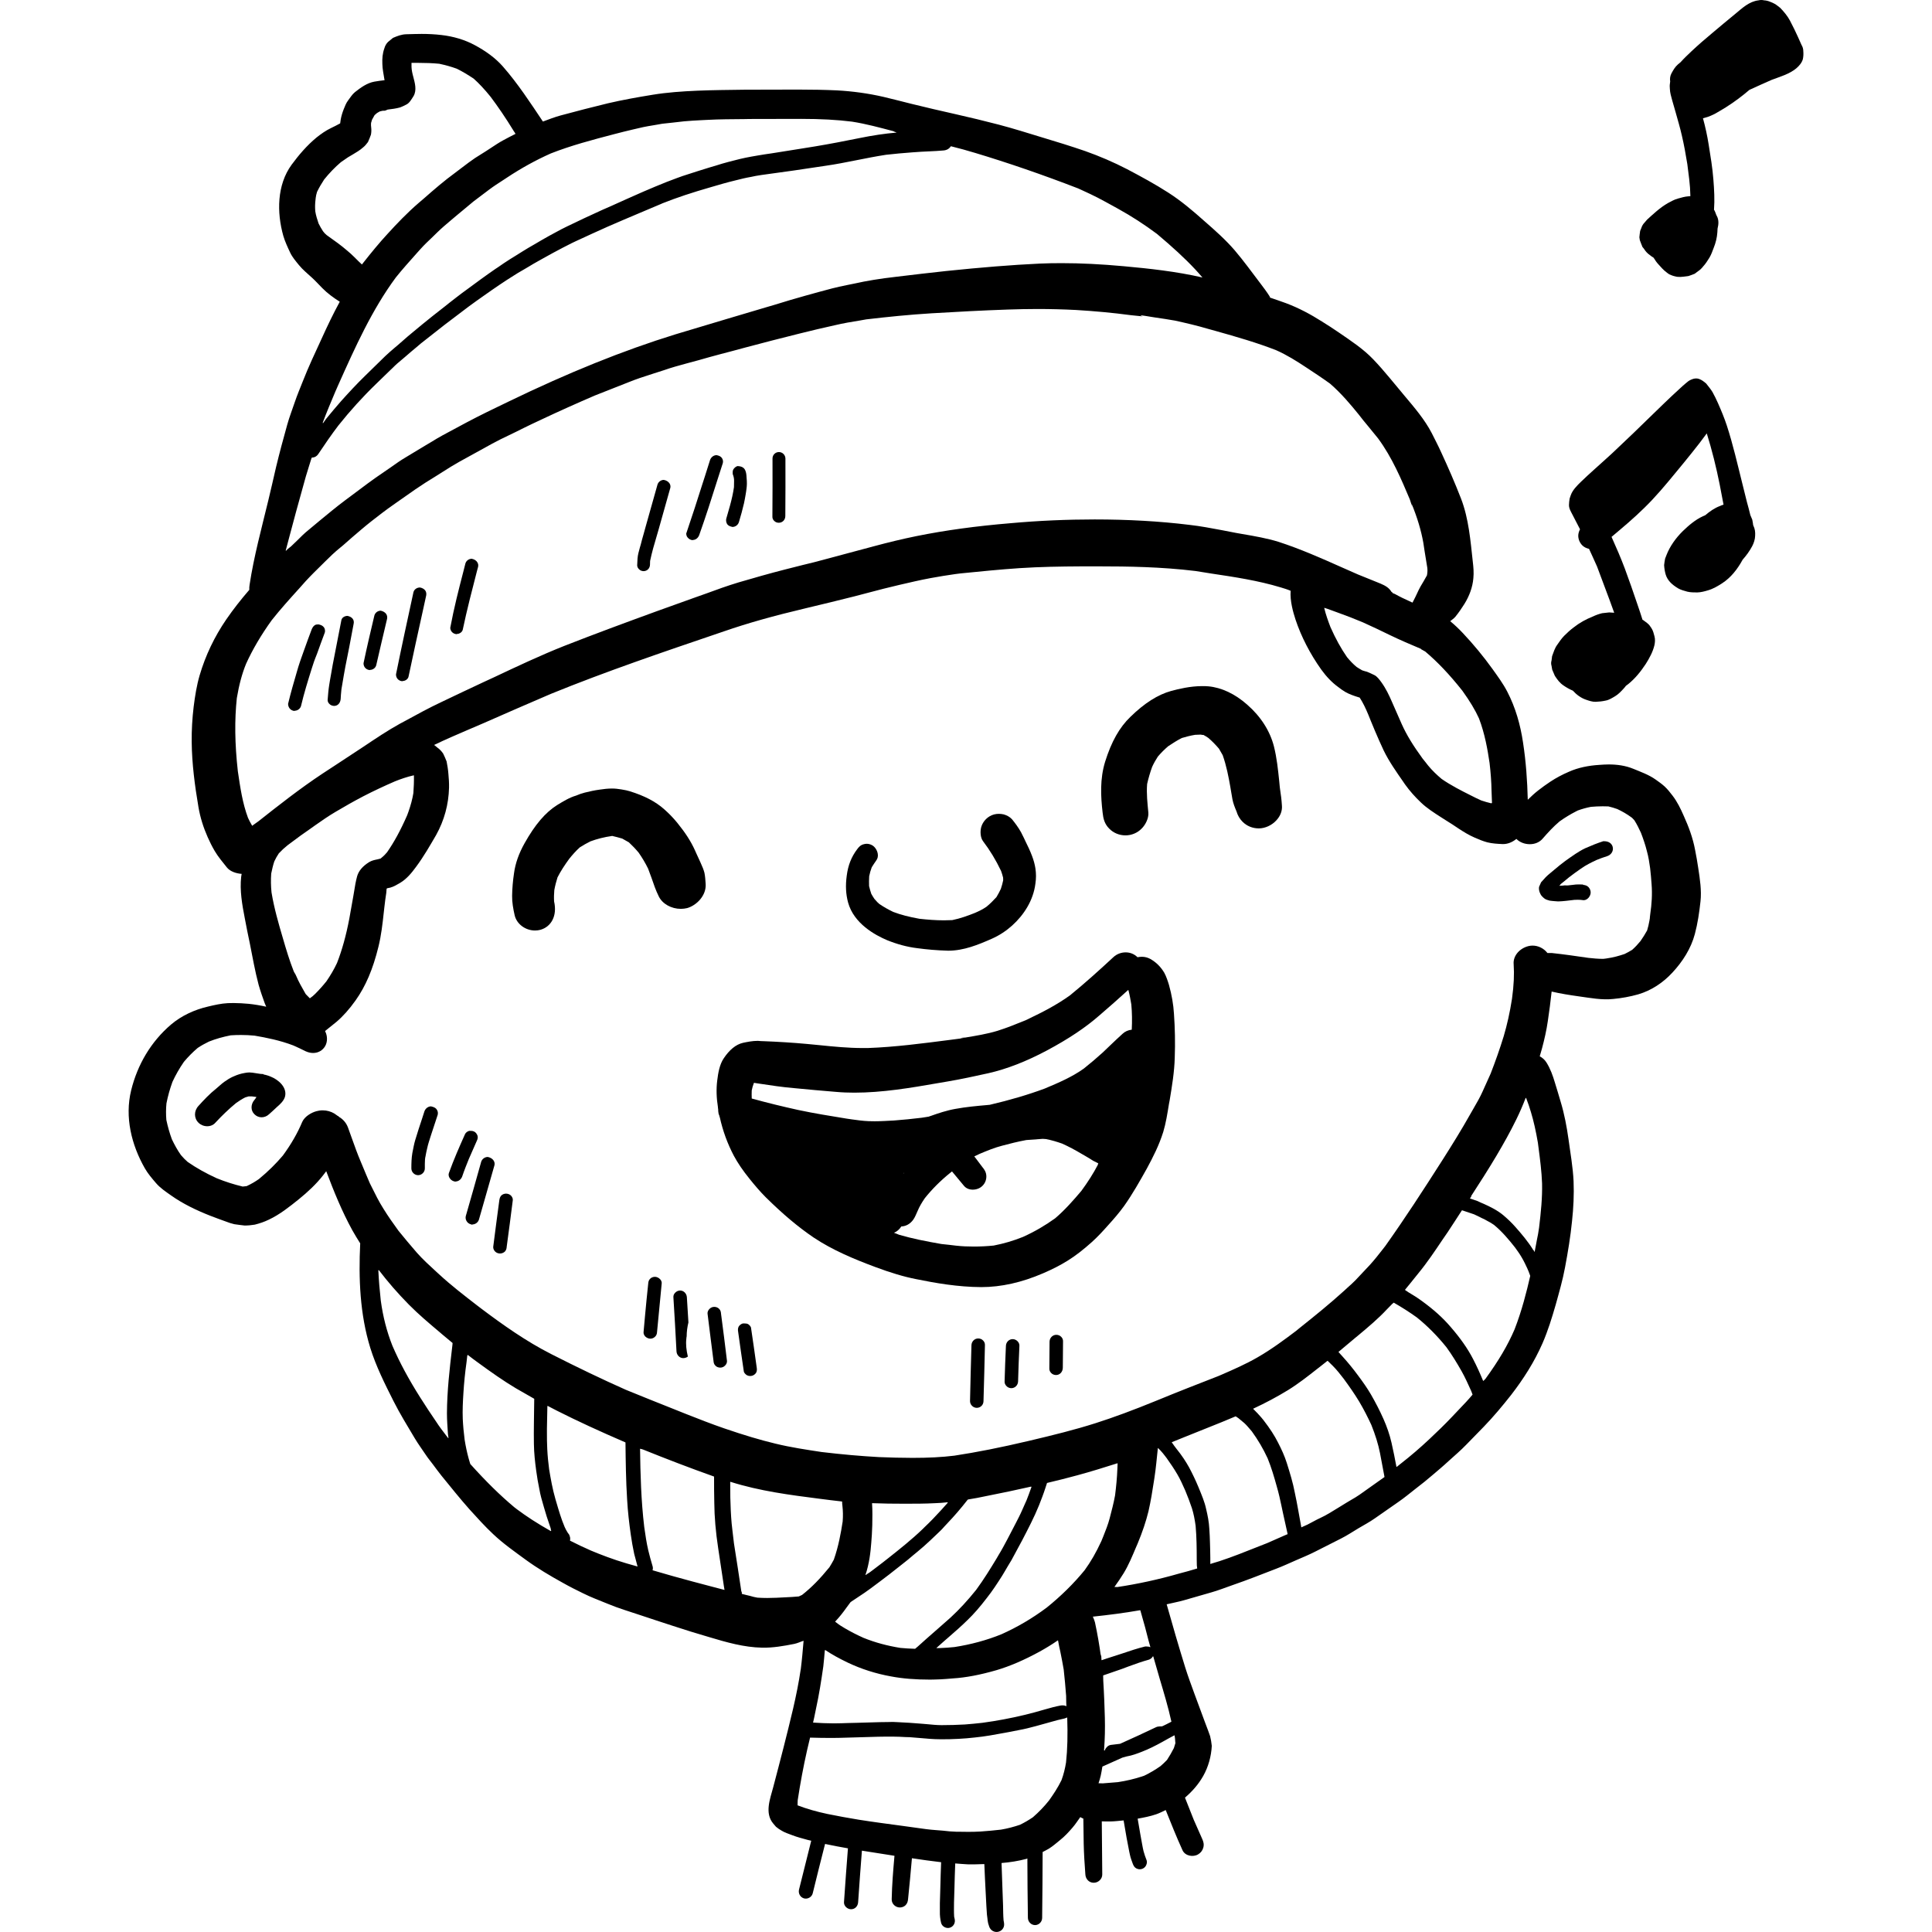 <?xml version="1.0" encoding="iso-8859-1"?>
<!-- Generator: Adobe Illustrator 19.0.0, SVG Export Plug-In . SVG Version: 6.00 Build 0)  -->
<svg version="1.1" id="Layer_1" xmlns="http://www.w3.org/2000/svg" xmlns:xlink="http://www.w3.org/1999/xlink" x="0px" y="0px"
	 viewBox="0 0 512.001 512.001" style="enable-background:new 0 0 512.001 512.001;" xml:space="preserve">
<g>
	<g>
		<g>
			<path d="M186.686,231.31c-0.205-0.824-0.527-1.585-1.055-2.756l-1.112-2.43l-0.38-0.85c-1.083-2.372-2.518-4.596-4.684-7.26
				c-1.083-1.317-2.195-2.46-3.455-3.571c-2.284-2.021-5.182-3.543-9.164-4.773c-0.556-0.175-1.142-0.293-2.166-0.468
				c-0.878-0.146-1.669-0.234-2.488-0.234c-1.084,0-2.137,0.118-3.28,0.293c-1.346,0.175-2.634,0.468-3.951,0.791
				c-0.791,0.205-1.551,0.467-2.284,0.79c-1.756,0.497-3.542,1.61-5.035,2.518c-3.103,1.961-5.826,5.153-8.577,10.043
				c-1.552,2.752-2.488,5.387-2.84,8.051c-0.293,1.963-0.468,3.952-0.499,5.944c-0.028,1.697,0.293,3.483,0.674,5.153
				c0.527,2.313,2.84,4.041,5.387,4.041c0.497,0,0.965-0.059,1.404-0.175c2.899-0.791,4.538-3.718,3.66-7.524
				c-0.059-1.024-0.028-2.02,0.059-3.015c0.205-1.142,0.497-2.254,0.849-3.367c0.878-1.727,1.933-3.308,3.104-4.919
				c0.849-1.054,1.756-2.079,2.781-3.015c0.907-0.586,1.844-1.111,2.839-1.61c1.757-0.644,3.543-1.111,5.768-1.435
				c0.907,0.206,1.756,0.44,2.665,0.703c0.584,0.322,1.17,0.644,1.756,0.996c0.937,0.877,1.786,1.756,2.606,2.752
				c0.937,1.348,1.757,2.722,2.488,4.216l0.878,2.372c0.586,1.698,1.142,3.367,1.961,5.007c0.965,1.961,3.308,3.279,5.855,3.279
				c0.586,0,1.142-0.088,1.669-0.206c2.518-0.731,5.122-3.366,4.888-6.441C186.948,233.272,186.861,232.13,186.686,231.31z"/>
			<path d="M339.22,209.082l-0.032-0.26l-0.028-0.206l-0.025-0.266c-0.011-0.065-0.022-0.13-0.034-0.203l-0.087-0.643
				c0,0,0.059,0.321,0.087,0.643l0.027,0.136l-0.115-1.219c-0.321-3.074-0.644-6.236-1.405-9.251
				c-1.054-4.129-3.513-7.962-7.115-11.096c-3.22-2.84-6.763-4.509-10.247-4.831c-0.556-0.058-1.111-0.058-1.669-0.058
				c-3.103,0-6.177,0.731-8.226,1.288c-3.484,0.965-7.027,3.192-10.774,6.851c-2.899,2.781-5.035,6.557-6.704,11.885
				c-1.405,4.538-1.171,9.164-0.673,13.467c0.174,1.67,0.526,3.046,1.756,4.275c1.112,1.143,2.665,1.787,4.304,1.787
				c1.61,0,3.161-0.644,4.275-1.787c0.996-0.965,1.932-2.752,1.786-4.275c-0.234-2.459-0.527-4.977-0.321-7.553
				c0.352-1.551,0.79-3.044,1.317-4.509c0.439-0.965,0.936-1.844,1.522-2.753c0.85-0.995,1.757-1.902,2.753-2.752
				c1.17-0.79,2.341-1.523,3.571-2.166c1.171-0.352,2.313-0.644,3.543-0.85c0.468-0.028,0.965-0.059,1.463-0.059l0.527,0.088h0.234
				c0.44,0.234,0.85,0.497,1.289,0.79c1.024,0.878,1.933,1.816,2.81,2.84l0.996,1.727c0.996,2.81,1.551,5.739,1.991,8.227
				l0.293,1.727l0.293,1.698c0.205,1.142,0.644,2.195,1.083,3.25c0.321,1.083,0.849,1.99,1.582,2.721
				c1.142,1.171,2.693,1.787,4.333,1.787c1.669,0,3.455-0.82,4.654-2.138c1.083-1.17,1.61-2.575,1.464-3.982
				C339.631,211.98,339.454,210.575,339.22,209.082z"/>
			<path d="M309.793,261.022c-0.293-0.965-0.731-2.313-1.258-3.25c-0.965-1.61-2.167-2.781-3.718-3.658
				c-0.673-0.352-1.404-0.557-2.166-0.557c-0.381,0-0.761,0.029-1.201,0.118c-0.85-0.849-1.961-1.288-3.133-1.288
				c-1.201,0-2.372,0.439-3.28,1.288c-3.542,3.279-7.407,6.792-11.476,10.101c-3.571,2.575-7.378,4.509-11.008,6.236
				c0.059-0.029,0.118-0.029,0.175-0.059c-0.059,0.028-0.146,0.059-0.205,0.087c-0.22,0.1-0.427,0.2-0.637,0.299
				c-2.488,1.016-4.96,2.021-7.531,2.834c-2.81,0.849-5.708,1.317-8.52,1.786l-0.877,0.059c-0.147,0.029-0.322,0.059-0.468,0.088
				h0.174c0.234-0.029,0.468-0.059,0.733-0.088c-0.234,0.029-0.439,0.059-0.673,0.088h0.673l-3.805,0.497
				c-7.056,0.907-14.345,1.874-21.577,2.137h-1.435c-3.807,0-7.671-0.38-11.39-0.761l-3.337-0.321
				c-3.805-0.352-7.669-0.586-11.476-0.733c-0.44,0-0.878-0.028-1.551-0.087c-1.464,0-2.84,0.293-3.952,0.527
				c-1.874,0.439-3.571,1.844-5.094,4.129c-1.083,1.61-1.464,3.835-1.698,5.767c-0.305,2.327-0.215,4.717,0.189,7.249
				c-0.004,0.025-0.011,0.046-0.014,0.071c0.029,0.118,0.029,0.234,0.059,0.352c0,0.206,0,0.41,0.029,0.614
				c0.028,0.206,0.059,0.381,0.087,0.586c0.059,0.175,0.118,0.381,0.206,0.557c0.028,0.118,0.059,0.234,0.059,0.321
				c0.013,0.025,0.036,0.039,0.051,0.063c0.795,3.595,2.003,6.937,3.725,10.214c1.054,1.961,2.372,3.894,4.188,6.148
				c1.348,1.669,2.752,3.339,4.275,4.86c4.538,4.48,8.578,7.875,12.677,10.658c5.035,3.367,10.774,5.739,16.248,7.787
				c4.157,1.551,7.641,2.606,10.95,3.25c5.034,1.024,11.007,2.079,17.243,2.108c5.241,0,10.746-1.23,16.366-3.66
				c2.519-1.083,4.567-2.137,6.499-3.337c2.079-1.289,4.188-2.928,6.47-4.977c1.523-1.377,2.899-2.869,4.245-4.391
				c1.522-1.67,2.986-3.367,4.275-5.153c2.254-3.192,4.128-6.529,6.03-9.925c1.582-2.927,3.221-6.118,4.335-9.69
				c0.703-2.313,1.083-4.801,1.522-7.466l0.175-0.907c0.615-3.718,1.258-7.554,1.348-11.33c0.146-3.983,0.059-7.759-0.206-11.564
				C310.965,266.175,310.526,263.657,309.793,261.022z M290.992,308.598c-1.252,2.399-2.716,4.681-4.415,6.996
				c-2.079,2.459-4.363,5.065-6.938,7.26c-2.635,1.903-5.446,3.543-8.55,4.948c-2.634,1.054-5.181,1.786-7.758,2.283
				c-1.757,0.175-3.514,0.265-5.269,0.265c-1.582,0-3.133-0.06-4.684-0.235l-1.961-0.233l-1.933-0.206
				c-4.216-0.731-7.728-1.435-11.243-2.459l-0.643-0.265c-0.206-0.061-0.401-0.152-0.606-0.216c0.016-0.006,0.033-0.012,0.048-0.019
				l-0.118-0.028c0.791-0.322,1.435-0.878,1.933-1.669c1.201-0.029,2.372-0.674,3.161-1.787c0.44-0.614,0.703-1.288,1.171-2.341
				c0.439-1.054,1.054-2.137,1.903-3.367c1.903-2.372,4.098-4.596,6.792-6.763c0.114-0.095,0.233-0.189,0.35-0.285
				c0.002,0.002,0.004,0.005,0.006,0.006c0.018-0.015,0.035-0.028,0.054-0.042c1.054,1.289,2.107,2.547,3.161,3.805
				c0.556,0.673,1.376,1.024,2.341,1.024c0.996,0,1.961-0.38,2.576-1.024c0.644-0.615,1.024-1.523,1.024-2.46
				c0-1.083-0.497-1.844-1.024-2.459l-1.934-2.562c-0.073-0.091-0.143-0.181-0.216-0.273l-0.018-0.034l1.405-0.673
				c1.961-0.82,3.923-1.64,5.973-2.166c1.99-0.527,4.01-1.054,6.382-1.493c1.464-0.119,2.928-0.235,4.363-0.322
				c0.293,0,0.586,0.028,0.878,0.059c1.493,0.293,2.868,0.703,4.275,1.201c1.756,0.791,3.455,1.698,5.122,2.694l0.967,0.556
				c0.702,0.41,1.404,0.82,2.107,1.289c0.452,0.248,0.924,0.477,1.397,0.7c-0.047,0.087-0.091,0.179-0.139,0.267
				C290.963,308.569,290.963,308.598,290.992,308.598z M239.472,310.997c0-0.029,0-0.059,0-0.087
				c0.058-0.059,0.116-0.089,0.175-0.118C239.588,310.851,239.529,310.938,239.472,310.997z M299.927,272.879
				c-0.004,0.001-0.007,0.001-0.012,0.001v0.002c-0.904,0.089-1.778,0.467-2.419,1.08c-1.083,0.967-2.108,1.961-3.162,2.957
				l-2.079,1.991c-1.61,1.464-3.308,2.899-5.034,4.275c-3.104,2.225-6.735,3.777-10.364,5.299c-4.422,1.64-9.192,3.046-14.579,4.304
				c-0.205,0.018-0.409,0.035-0.613,0.053c-0.013,0.004-0.025,0.006-0.036,0.008c-2.848,0.247-5.654,0.506-8.455,1.022
				c-2.312,0.408-4.572,1.171-6.575,1.886c-0.021,0.004-0.04,0.008-0.061,0.012c-0.141,0.052-0.281,0.101-0.42,0.152l-0.421,0.067
				l-1.423,0.226c-2.459,0.293-4.888,0.556-7.348,0.731c-1.727,0.087-3.426,0.205-5.122,0.205l-1.61-0.028
				c-1.493-0.059-2.987-0.265-4.422-0.468l-1.405-0.205c-4.275-0.703-8.549-1.376-12.793-2.284
				c-4.129-0.907-8.227-1.903-12.356-3.045c-0.031-0.704-0.031-1.408-0.002-2.139c0.118-0.644,0.293-1.23,0.586-2.02l1.317,0.205
				c3.104,0.468,6.178,0.937,9.31,1.201c3.718,0.352,7.407,0.703,11.126,0.996c1.64,0.147,3.25,0.206,4.86,0.206
				c7.407,0,14.902-1.259,22.104-2.519l2.575-0.439c3.659-0.615,7.231-1.405,10.833-2.195c4.801-1.084,10.041-3.104,15.575-6.061
				c5.737-3.073,10.159-6.03,13.877-9.281c2.547-2.167,5.065-4.422,7.553-6.676c0.028,0,0.028-0.028,0.059-0.028
				c0,0,0.029,0,0.029,0.028c0.028,0,0.028,0.029,0.028,0.029c0.322,1.23,0.557,2.518,0.761,3.748
				C300.014,268.342,300.043,270.596,299.927,272.879z"/>
			<path d="M235.11,249.165c2.606,1.054,5.269,1.786,7.934,2.108c2.605,0.352,5.181,0.586,8.256,0.673
				c4.098,0,7.962-1.582,11.592-3.191c3.836-1.697,7.231-4.743,9.339-8.345c1.142-1.932,1.903-4.098,2.166-6.264
				c0.206-1.405,0.206-2.606,0-4.011c-0.175-1.111-0.468-2.166-0.878-3.25c-0.497-1.346-1.111-2.634-1.756-3.923l-0.41-0.878
				l-0.381-0.76l-0.38-0.761c-0.703-1.258-1.522-2.372-2.43-3.484c-0.586-0.614-1.289-0.996-2.166-1.258
				c-0.41-0.088-0.85-0.147-1.289-0.147c-0.849,0-1.698,0.206-2.43,0.644c-1.083,0.644-1.903,1.669-2.254,2.899
				c-0.293,1.112-0.234,2.753,0.497,3.718c1.786,2.341,3.396,4.977,4.773,7.875c0.205,0.556,0.38,1.142,0.527,1.727
				c0.011,0.011,0.018,0.109,0.021,0.233c0.009,0.223,0.008,0.528,0.008,0.528c-0.175,0.79-0.352,1.522-0.614,2.254
				c-0.352,0.76-0.733,1.463-1.171,2.195c-0.82,0.907-1.669,1.756-2.634,2.547c-0.967,0.673-1.991,1.17-3.074,1.639
				c-1.844,0.733-3.836,1.464-6.002,1.903c-0.731,0.029-1.463,0.059-2.195,0.059c-2.195,0-4.362-0.174-6.498-0.41
				c-2.781-0.497-4.919-1.054-6.938-1.814c-1.289-0.615-2.488-1.289-3.689-2.108c-0.165-0.142-0.319-0.286-0.47-0.433
				c-0.052-0.038-0.098-0.075-0.145-0.122c0.02,0.013,0.04,0.027,0.062,0.042c-0.253-0.249-0.494-0.512-0.735-0.804
				c-0.293-0.439-0.586-0.878-0.849-1.376c-0.234-0.674-0.41-1.317-0.586-2.05c-0.029-0.878-0.029-1.727,0.028-2.606
				c0.175-0.849,0.381-1.61,0.674-2.372c0.38-0.614,0.76-1.201,1.201-1.815c0.38-0.499,0.527-1.171,0.38-1.874
				c-0.175-0.878-0.731-1.727-1.435-2.137c-0.468-0.263-0.965-0.41-1.493-0.41c-0.265,0-0.527,0.059-0.761,0.118
				c-0.849,0.206-1.317,0.731-1.786,1.376c-1.493,1.991-2.372,4.188-2.722,6.91c-0.38,2.722-0.234,5.006,0.352,7.173
				C226.298,244.773,231.919,247.817,235.11,249.165z"/>
			<path d="M449.208,225.187c-0.584-3.133-1.697-6.118-3.014-9.017c-0.82-1.874-1.698-3.689-2.958-5.328
				c-0.674-0.878-1.289-1.669-2.108-2.43c-0.731-0.673-1.58-1.258-2.4-1.844c-1.786-1.258-3.923-2.02-5.914-2.84
				c-2.079-0.849-4.275-1.142-6.499-1.142c-0.82,0-1.669,0.059-2.518,0.118c-2.752,0.175-5.562,0.702-8.08,1.844
				c-1.698,0.731-3.308,1.58-4.86,2.606c-1.112,0.731-2.195,1.522-3.25,2.341c-0.981,0.771-1.869,1.598-2.733,2.45
				c-0.125-5.058-0.477-10.097-1.249-15.126c-0.703-4.743-1.991-9.31-4.216-13.585c-1.084-2.079-2.488-3.982-3.865-5.913
				c-2.4-3.339-5.006-6.499-7.846-9.516c-1.058-1.127-2.182-2.198-3.378-3.183c0.455-0.386,0.97-0.702,1.362-1.172
				c0.877-1.084,1.669-2.226,2.4-3.397c1.289-2.079,2.167-4.391,2.372-6.822c0.146-1.463,0.028-2.868-0.146-4.333
				c-0.615-5.621-1.084-11.447-3.104-16.717c-1.61-4.157-3.396-8.256-5.269-12.296c-0.79-1.757-1.669-3.426-2.518-5.122
				c-1.874-3.602-4.567-6.735-7.173-9.837c-2.753-3.25-5.387-6.645-8.345-9.72c-2.634-2.753-5.855-4.86-8.958-6.997
				c-1.523-1.054-3.074-2.05-4.626-3.015c-3.044-1.933-6.177-3.602-9.544-4.86c-1.403-0.515-2.796-0.984-4.19-1.463
				c-0.054-0.103-0.051-0.222-0.114-0.322c-0.79-1.259-1.697-2.43-2.575-3.602c-2.225-2.927-4.363-5.884-6.733-8.666
				c-2.401-2.781-5.212-5.269-7.964-7.669c-3.015-2.694-6.148-5.359-9.573-7.554c-3.543-2.282-7.231-4.275-10.95-6.236
				c-3.571-1.844-7.319-3.455-11.126-4.801c-3.748-1.289-7.553-2.459-11.358-3.602c-3.836-1.17-7.641-2.372-11.536-3.396
				c-3.805-0.996-7.612-1.903-11.476-2.781c-3.923-0.878-7.816-1.786-11.739-2.752c-2.43-0.615-4.831-1.23-7.29-1.816
				c-4.07-0.937-8.168-1.493-12.354-1.727c-3.25-0.147-6.499-0.206-9.75-0.206c-0.849,0-1.727,0-2.575,0
				c-4.042,0-8.081,0-12.091,0.029c-4.217,0.059-8.433,0.087-12.648,0.263c-3.923,0.175-7.933,0.44-11.828,1.084
				c-3.952,0.644-7.905,1.348-11.798,2.254c-4.188,1.024-8.344,2.079-12.53,3.22c-1.595,0.435-3.148,1.038-4.703,1.616
				c-3.344-5.003-6.634-10.048-10.58-14.556c-2.05-2.342-4.684-4.188-7.407-5.652c-2.722-1.493-5.826-2.372-8.9-2.722
				c-1.727-0.205-3.484-0.292-5.241-0.292c-0.614,0-1.229,0.028-1.873,0.028c-0.733,0.028-1.464,0.059-2.195,0.059
				c-1.289,0.029-2.372,0.468-3.543,0.965c-0.439,0.352-0.878,0.703-1.317,1.084c-0.468,0.467-0.791,1.054-0.965,1.697
				c-0.499,1.377-0.586,2.694-0.527,4.157c0.028,1.318,0.321,2.665,0.527,3.982c0.028,0.088,0.028,0.206,0.058,0.293
				c-0.907,0.088-1.786,0.234-2.693,0.381c-1.961,0.352-3.63,1.582-5.153,2.781c-0.731,0.586-1.258,1.464-1.814,2.195
				c-0.527,0.673-0.85,1.551-1.171,2.341c-0.352,0.908-0.615,1.757-0.791,2.722c-0.059,0.352-0.087,0.674-0.146,1.025
				c-0.79,0.439-1.61,0.849-2.46,1.258c-1.346,0.644-2.634,1.551-3.805,2.488c-2.547,2.107-4.654,4.567-6.616,7.231
				c-3.895,5.358-3.924,12.647-2.195,18.795c0.439,1.522,1.142,3.014,1.814,4.45c0.586,1.258,1.495,2.283,2.343,3.337
				c0.996,1.23,2.313,2.283,3.483,3.367c0.937,0.849,1.787,1.814,2.665,2.693c1.409,1.437,3.012,2.594,4.668,3.645
				c-1.746,3.19-3.309,6.483-4.814,9.793c-1.727,3.748-3.513,7.524-5.006,11.358c-0.703,1.787-1.464,3.573-2.079,5.387
				c-0.674,2.02-1.464,4.011-2.021,6.031c-1.054,3.748-2.048,7.466-2.956,11.213c-0.703,2.987-1.348,5.973-2.079,8.93
				c-1.787,7.407-3.807,14.784-4.948,22.309c-0.078,0.469-0.1,0.904-0.074,1.333c-2.178,2.522-4.253,5.146-6.133,7.889
				c-3.103,4.537-5.474,9.485-7.026,14.755c-0.79,2.694-1.23,5.505-1.582,8.286c-0.38,3.133-0.556,6.207-0.527,9.369
				c0.059,5.767,0.82,11.564,1.787,17.244c0.468,2.781,1.317,5.446,2.459,8.021c0.557,1.258,1.142,2.43,1.844,3.631
				c0.907,1.551,2.137,2.986,3.25,4.391c0.861,1.076,2.52,1.598,3.899,1.685c-0.035,0.26-0.093,0.507-0.126,0.768
				c-0.41,3.658,0.265,7.435,0.965,11.037c0.41,2.195,0.85,4.391,1.318,6.588c0.731,3.66,1.376,7.377,2.341,11.008
				c0.468,1.639,1.025,3.249,1.61,4.86c0.116,0.319,0.276,0.623,0.401,0.943c-1.546-0.339-3.11-0.609-4.676-0.767
				c-1.346-0.118-2.665-0.206-3.982-0.206c-0.497,0-0.996,0-1.493,0.029c-1.757,0.087-3.571,0.497-5.269,0.907
				c-3.571,0.82-6.997,2.4-9.778,4.743c-5.358,4.567-8.93,10.658-10.599,17.478c-1.727,7.084,0.088,14.432,3.631,20.64
				c0.818,1.435,1.932,2.722,2.986,3.951c1.112,1.289,2.606,2.284,3.982,3.25c3.133,2.226,6.763,3.952,10.334,5.359
				c1.377,0.556,2.781,1.024,4.188,1.551c0.731,0.293,1.464,0.527,2.225,0.703c0.908,0.146,1.816,0.234,2.723,0.352
				c0.907,0,1.815-0.088,2.693-0.234c1.289-0.322,2.518-0.733,3.718-1.318c2.927-1.376,5.445-3.396,7.962-5.415
				c2.341-1.903,4.596-3.982,6.442-6.352c0.276-0.357,0.544-0.722,0.822-1.078c2.017,5.358,4.168,10.658,6.935,15.687
				c0.642,1.171,1.365,2.294,2.068,3.43c-0.449,9.313-0.089,18.755,2.678,27.726c1.522,4.888,3.864,9.544,6.148,14.082
				c1.698,3.367,3.69,6.588,5.621,9.837c0.937,1.582,2.079,3.104,3.104,4.656c0.527,0.79,1.142,1.493,1.697,2.254
				c0.761,0.996,1.493,2.048,2.284,3.015c2.459,3.014,4.86,6.03,7.435,8.929c2.05,2.254,4.07,4.509,6.295,6.588
				c2.665,2.519,5.68,4.626,8.637,6.792c3.103,2.254,6.411,4.216,9.749,6.06c1.757,0.996,3.543,1.903,5.359,2.781
				c2.166,1.083,4.45,1.932,6.675,2.84c2.781,1.171,5.739,2.02,8.579,2.986c2.868,0.937,5.68,1.903,8.549,2.812
				c3.192,1.054,6.411,2.049,9.632,2.986c4.596,1.376,9.251,2.722,14.082,2.81c2.84,0.059,5.709-0.439,8.49-0.995
				c0.881-0.176,1.659-0.575,2.488-0.834c-0.214,2.559-0.437,5.119-0.76,7.655c0-0.029,0-0.059,0-0.088
				c-1.025,7.027-2.84,13.877-4.569,20.787c-0.877,3.484-1.814,6.967-2.721,10.452c-0.82,3.104-2.342,6.88,0.028,9.662
				c0.234,0.265,0.468,0.556,0.703,0.82c0.497,0.41,1.024,0.79,1.582,1.083c0.818,0.497,1.814,0.791,2.693,1.142
				c1.348,0.527,2.752,0.878,4.129,1.259c0.312,0.085,0.629,0.138,0.942,0.219c-1.078,4.315-2.168,8.627-3.241,12.965
				c-0.234,0.996,0.321,2.02,1.317,2.313c0.965,0.265,2.05-0.321,2.313-1.317c1.058-4.385,2.17-8.747,3.277-13.108
				c2.011,0.428,4.032,0.817,6.061,1.163c-0.366,4.756-0.731,9.512-1.045,14.269c-0.059,1.024,0.907,1.873,1.874,1.873
				c1.083,0,1.814-0.849,1.873-1.873c0.301-4.552,0.653-9.103,1.002-13.654c2.875,0.467,5.756,0.916,8.629,1.359
				c-0.339,3.846-0.66,7.679-0.735,11.532c-0.029,1.201,0.995,2.166,2.166,2.166c0.586,0,1.142-0.233,1.523-0.614
				c0.439-0.468,0.586-0.965,0.644-1.551c0.382-3.636,0.708-7.254,1.028-10.882c2.579,0.378,5.159,0.76,7.738,1.05
				c-0.081,2.272-0.17,4.539-0.214,6.831c-0.059,1.346-0.087,2.693-0.118,4.041c0,0.731,0,1.463,0,2.195
				c-0.028,1.024,0.087,1.991,0.321,2.986c0.234,0.996,1.348,1.582,2.284,1.318c1.024-0.294,1.551-1.318,1.317-2.313
				c-0.047-0.213-0.094-0.424-0.141-0.636c-0.081-1.256-0.034-2.492-0.034-3.727c0.029-1.289,0.059-2.575,0.118-3.864
				c0.041-2.181,0.126-4.34,0.205-6.504c1.094,0.081,2.186,0.189,3.288,0.236c1.491,0.043,2.952-0.02,4.426-0.067
				c0.105,2.383,0.202,4.767,0.336,7.151c0.059,1.317,0.118,2.665,0.206,3.982c0.059,0.733,0.087,1.464,0.146,2.226
				c0.029,0.293,0.059,0.614,0.118,0.937c0.029,0.205,0.059,0.38,0.059,0.586c0.059,0.556,0.206,1.111,0.41,1.639
				c0.322,1.054,1.405,1.698,2.488,1.405c0.527-0.146,0.965-0.468,1.23-0.937c0.293-0.497,0.293-0.996,0.205-1.551
				c-0.033-0.181-0.066-0.355-0.099-0.528c-0.105-1.299-0.107-2.625-0.135-3.95c-0.059-1.348-0.087-2.665-0.146-3.983
				c-0.07-2.419-0.165-4.837-0.256-7.256c0.021-0.002,0.04-0.003,0.061-0.005c2.195-0.175,4.363-0.527,6.499-1.084
				c0.098-0.023,0.187-0.08,0.285-0.108c0.026,5.248,0.046,10.495,0.14,15.744c0.028,1.024,0.849,1.903,1.903,1.903
				c1.024,0,1.873-0.878,1.873-1.903c0.078-5.821,0.103-11.641,0.129-17.462c0.555-0.294,1.12-0.569,1.671-0.896
				c1.024-0.644,1.961-1.464,2.899-2.226c1.258-0.996,2.341-2.166,3.367-3.367c0.761-0.869,1.359-1.842,2.044-2.763
				c0.234,0.122,0.453,0.269,0.708,0.363c0.032,0.012,0.069,0.008,0.101,0.021c0.018,2.223,0.046,4.44,0.092,6.649
				c0.059,2.722,0.234,5.416,0.439,8.14c0.06,1.201,0.937,2.225,2.226,2.225c1.23,0,2.283-1.024,2.254-2.225
				c-0.049-4.683-0.092-9.365-0.123-14.047c0.781,0.015,1.564,0.046,2.332,0.027c1.152-0.025,2.299-0.176,3.45-0.275
				c0.27,1.553,0.547,3.109,0.801,4.654c0.175,0.907,0.352,1.844,0.527,2.752c0.087,0.586,0.234,1.142,0.352,1.727
				c0.175,0.849,0.497,1.64,0.79,2.46c0.206,0.467,0.41,0.849,0.878,1.111c0.44,0.234,0.965,0.322,1.435,0.175
				c0.468-0.118,0.878-0.439,1.112-0.849s0.38-0.996,0.206-1.464c-0.322-0.79-0.586-1.58-0.82-2.43
				c-0.147-0.556-0.234-1.142-0.352-1.727c-0.175-0.907-0.352-1.844-0.499-2.752c-0.24-1.379-0.469-2.749-0.706-4.121
				c1.663-0.293,3.321-0.622,4.915-1.165c0.867-0.301,1.687-0.722,2.517-1.12c1.439,3.581,2.866,7.173,4.459,10.663
				c0.703,1.522,2.812,1.873,4.129,1.083c0.673-0.381,1.171-1.025,1.376-1.786c0.234-0.85,0.059-1.552-0.293-2.313
				c-0.744-1.692-1.488-3.363-2.231-5.051c-0.791-1.97-1.563-3.925-2.332-5.886c1.91-1.629,3.583-3.531,4.82-5.722
				c1.377-2.43,2.137-5.212,2.284-7.993c-0.088-0.877-0.234-1.727-0.44-2.575c-0.175-0.527-0.352-1.024-0.556-1.551
				c-0.263-0.733-0.557-1.436-0.82-2.167c-0.937-2.488-1.844-4.977-2.752-7.436c-0.85-2.342-1.729-4.684-2.46-7.027
				c-1.726-5.569-3.361-11.167-4.928-16.764c1.515-0.368,3.056-0.637,4.549-1.064c2.4-0.703,4.83-1.377,7.231-2.079
				c1.903-0.527,3.777-1.289,5.65-1.933c3.923-1.348,7.759-2.869,11.623-4.363c1.786-0.673,3.513-1.493,5.269-2.254
				c1.698-0.731,3.396-1.435,5.065-2.283c2.284-1.143,4.538-2.284,6.823-3.455c1.58-0.79,3.103-1.814,4.626-2.721
				c1.435-0.85,2.927-1.64,4.303-2.606c2.137-1.493,4.275-2.958,6.383-4.45c1.522-1.054,2.958-2.254,4.42-3.397
				c1.582-1.201,3.103-2.43,4.597-3.717c1.376-1.171,2.781-2.343,4.098-3.573c1.58-1.435,3.25-2.839,4.743-4.391
				c1.551-1.581,3.103-3.19,4.654-4.772c2.576-2.665,4.948-5.505,7.231-8.403c3.308-4.275,6.178-8.783,8.345-13.73
				c1.435-3.308,2.488-6.735,3.484-10.188c0.907-3.279,1.873-6.588,2.488-9.954c0.761-4.041,1.435-8.109,1.844-12.209
				c0.38-3.513,0.556-7.027,0.41-10.599c-0.175-3.718-0.85-7.466-1.348-11.154c-0.468-3.308-1.083-6.588-2.05-9.807
				c-0.497-1.727-1.024-3.425-1.551-5.153c-0.556-1.874-1.201-3.689-2.254-5.358c-0.443-0.706-1.063-1.242-1.764-1.616
				c0.188-0.688,0.402-1.362,0.59-2.05c0.644-2.401,1.201-4.831,1.552-7.29c0.393-2.588,0.726-5.205,1.011-7.82
				c2.414,0.568,4.858,0.945,7.331,1.292c2.986,0.409,5.973,0.995,8.989,0.673c2.225-0.206,4.479-0.615,6.645-1.23
				c3.483-1.024,6.588-3.103,9.045-5.767c2.694-2.899,4.919-6.352,5.944-10.217c0.76-2.84,1.17-5.709,1.493-8.637
				c0.321-2.869-0.147-5.943-0.586-8.783C449.824,228.438,449.53,226.827,449.208,225.187z M387.551,183.062
				c1.992,2.778,3.368,5.062,4.393,7.317c1.551,4.041,2.282,8.256,2.81,11.828c0.285,2.461,0.484,4.921,0.521,7.4
				c0.054,1.076,0.096,2.151,0.122,3.227c-0.059,0-0.088,0-0.146,0c-0.009-0.001-0.019-0.005-0.027-0.006
				c0,0.022-0.001,0.042-0.002,0.065c-0.907-0.205-1.786-0.468-2.665-0.76c-0.995-0.44-1.932-0.908-2.899-1.405
				c-2.4-1.201-5.122-2.576-7.612-4.304c-1.289-1.083-2.488-2.225-3.571-3.542l-0.733-0.937l-0.731-0.908
				c-2.519-3.455-4.245-6.264-5.533-9.135c-0.908-2.02-1.786-4.041-2.665-6.06c-0.674-1.551-1.523-3.367-2.753-5.065
				c-0.497-0.674-1.111-1.523-1.844-1.874c-0.644-0.321-1.289-0.614-1.932-0.878c-0.44-0.118-0.878-0.234-1.289-0.38
				c-0.527-0.293-0.996-0.586-1.493-0.907c-0.908-0.761-1.727-1.61-2.519-2.577c-1.61-2.313-3.044-4.919-4.391-7.962
				c-0.644-1.669-1.23-3.308-1.639-5.007c-0.029-0.028,0-0.058,0-0.087c0.028,0,0.028-0.029,0.058-0.029c0,0,0.029,0,0.029,0.029
				l0.731,0.234l2.812,1.024c2.225,0.79,4.391,1.64,6.557,2.547c2.401,1.083,4.831,2.226,7.203,3.396
				c2.722,1.318,5.474,2.488,8.256,3.66l-0.029,0.059c0.381,0.206,0.733,0.41,1.143,0.644
				C380.964,175.42,384.096,178.7,387.551,183.062z M86.568,62.303c-0.387-0.327-0.708-0.648-0.972-1.03
				c-0.439-0.673-0.818-1.346-1.17-2.048c-0.352-1.054-0.703-2.108-0.878-3.25c-0.074-0.997-0.085-1.953,0.098-3.339
				c0.006-0.078,0.012-0.154,0.02-0.233c0.009-0.033,0.018-0.066,0.026-0.099c0.026-0.185,0.056-0.374,0.091-0.575l0.234-0.877
				c0.556-1.143,1.171-2.195,1.903-3.308c1.376-1.698,2.81-3.192,4.42-4.567l1.874-1.289l1.289-0.761
				c0.877-0.527,1.844-1.083,2.665-1.815c0.526-0.41,0.937-0.908,1.346-1.464c0.293-0.644,0.557-1.289,0.791-1.961
				c0.118-0.615,0.146-1.289,0.059-1.961c-0.059-0.381-0.059-0.733-0.029-1.142l0.185-0.614c0.005-0.052,0.011-0.101,0.021-0.147
				c0,0.025-0.001,0.052-0.001,0.079l0.06-0.196l0.673-1.201l0.644-0.557c0.234-0.146,0.468-0.293,0.703-0.41
				c0.215-0.066,0.429-0.122,0.64-0.159c0.081-0.038,0.165-0.074,0.239-0.105c-0.062,0.036-0.129,0.068-0.198,0.096
				c0.147-0.025,0.292-0.038,0.432-0.038c0.058,0,0.146,0,0.233,0l-0.001,0.001c0.042-0.009,0.086-0.018,0.129-0.024l0.047-0.02
				c-0.086,0.012-0.168,0.012-0.234,0.012c0.098,0,0.175-0.019,0.267-0.025l0.554-0.238c1.142-0.147,2.226-0.265,3.339-0.586
				c0.584-0.234,1.111-0.468,1.639-0.761c0.761-0.38,1.201-1.142,1.903-2.254c0.878-1.551,0.352-3.426-0.087-5.094
				c-0.234-0.82-0.44-1.786-0.468-2.634v-0.878v-0.088v-0.087h1.844c1.844,0,3.66,0.059,5.505,0.234
				c1.64,0.352,3.133,0.761,4.656,1.317c1.55,0.761,2.986,1.64,4.479,2.634c1.405,1.259,2.84,2.781,4.45,4.773
				c1.997,2.653,4.018,5.612,6.161,9.117c0.134,0.209,0.276,0.416,0.414,0.622c-0.005,0.004-0.012,0.007-0.016,0.009
				c0,0,0.028,0.029,0.028,0.059l-0.005,0.004c0.012,0.019,0.024,0.036,0.034,0.056l-1.552,0.79
				c-1.111,0.586-2.254,1.171-3.337,1.873l-2.868,1.874l-2.928,1.844c-1.083,0.731-2.107,1.493-3.601,2.635l-1.698,1.288
				c-2.811,2.05-5.505,4.363-8.198,6.735l-1.405,1.201c-3.133,2.693-5.855,5.562-8.314,8.256c-2.128,2.3-4.256,4.884-6.661,7.942
				c-0.023,0.035-0.052,0.072-0.074,0.107c-0.002-0.001-0.005-0.002-0.006-0.005c-0.018,0.023-0.034,0.044-0.052,0.066
				c-0.586-0.527-1.142-1.083-2.048-1.991c-0.615-0.584-1.201-1.17-1.874-1.697C90.433,65.053,88.764,63.854,86.568,62.303z
				 M88.905,103.696l0.878-1.991c4.304-9.603,8.754-19.557,15.107-28.164c1.756-2.195,3.66-4.303,5.533-6.411l1.024-1.142
				c0.996-1.112,2.08-2.137,3.162-3.161l1.288-1.259c1.143-1.111,2.372-2.166,3.602-3.19l1.493-1.259l2.254-1.873l2.254-1.875
				l4.188-3.161c1.171-0.878,2.4-1.669,3.63-2.46l1.025-0.673c3.748-2.488,7.67-4.656,11.623-6.411
				c5.358-2.108,11.007-3.602,16.834-5.124c1.669-0.439,3.308-0.849,4.947-1.229l1.64-0.381c1.522-0.38,3.073-0.614,4.626-0.878
				l1.493-0.263l2.722-0.293l3.103-0.352c1.464-0.146,2.958-0.205,4.422-0.293l1.756-0.087c3.22-0.175,6.47-0.175,9.72-0.206
				l1.405-0.028c4.537-0.029,9.104-0.029,13.672-0.029c5.212,0,9.516,0.234,13.497,0.733c3.718,0.586,7.377,1.58,10.92,2.518
				l0.44,0.205c0.128,0.026,0.266,0.069,0.401,0.105c-0.045,0.004-0.088,0.006-0.132,0.009l0.141,0.063
				c-3.074,0.263-6.265,0.731-9.984,1.493c-3.895,0.79-7.7,1.522-11.564,2.166l-4.186,0.674c-2.43,0.38-4.89,0.79-7.348,1.17
				l-1.816,0.265c-1.201,0.205-2.4,0.38-3.63,0.614c-1.991,0.352-3.982,0.849-5.943,1.376c-1.171,0.293-2.284,0.644-3.397,0.996
				l-1.697,0.499c-1.991,0.614-3.952,1.229-5.914,1.873c-1.64,0.497-3.25,1.142-5.359,1.933c-2.107,0.849-4.186,1.697-6.264,2.606
				c-2.928,1.288-5.826,2.575-8.724,3.895l-2.079,0.907c-3.192,1.435-6.324,2.927-9.485,4.45c-0.996,0.468-1.961,0.995-2.928,1.522
				l-1.786,0.967c-1.288,0.703-2.547,1.463-3.805,2.195l-1.669,0.965c-1.083,0.644-2.137,1.317-3.22,1.991l-1.61,0.995
				c-1.084,0.674-2.138,1.405-3.193,2.137l-0.673,0.44c-2.634,1.814-5.212,3.717-7.787,5.621l-1.083,0.79
				c-1.143,0.849-2.226,1.727-3.339,2.575l-1.17,0.937l-3.25,2.547c-1.786,1.435-3.571,2.869-5.3,4.333
				c-0.965,0.761-1.903,1.61-2.84,2.43l-1.111,0.967l-0.967,0.818c-0.79,0.674-1.61,1.377-2.372,2.108l-2.693,2.634l-2.694,2.635
				c-2.225,2.166-4.303,4.42-6.352,6.704c-1.346,1.511-2.617,3.079-3.917,4.644c-0.312,0.409-0.581,0.848-0.885,1.261
				c0.042-0.115,0.075-0.228,0.119-0.342c-0.059,0.087-0.118,0.146-0.175,0.205C86.533,109.317,87.704,106.536,88.905,103.696z
				 M76.667,142.312c1.171-4.479,2.4-8.929,3.66-13.438c0.467-1.757,0.965-3.484,1.522-5.212c0.242-0.794,0.499-1.579,0.742-2.372
				c0.035,0.002,0.073,0.028,0.107,0.028c0,0,0.029-0.028,0.029-0.059c0.614,0,1.201-0.321,1.582-0.878
				c1.727-2.575,3.483-5.153,5.358-7.612c3.103-3.895,6.442-7.582,9.954-10.979l3.923-3.805l0.586-0.557
				c0.38-0.38,0.761-0.761,1.171-1.112l1.903-1.61l1.903-1.639l1.23-1.025l1.201-1.024l6.295-4.947l6.295-4.773
				c1.317-0.996,2.694-1.932,4.041-2.899l2.254-1.581c1.23-0.878,2.519-1.698,3.777-2.547l1.933-1.23
				c0.79-0.527,1.61-0.996,2.43-1.464l1.639-0.965c0.733-0.439,1.493-0.907,2.254-1.317l1.464-0.82
				c1.727-0.965,3.484-1.933,5.24-2.84l1.377-0.703c0.673-0.352,1.376-0.703,2.079-1.024l1.786-0.82l2.606-1.201
				c2.722-1.258,5.474-2.46,8.226-3.63l4.422-1.874c1.933-0.82,3.836-1.61,5.269-2.226c0.175-0.087,0.321-0.146,0.497-0.205
				l-0.028-0.029l0.118-0.028c1.991-0.79,4.01-1.523,6.031-2.195c2.166-0.731,4.362-1.376,6.557-2.02
				c2.284-0.673,4.567-1.348,6.91-1.903c1.346-0.352,2.693-0.674,4.069-0.908c0.761-0.174,1.523-0.321,2.722-0.497
				c5.708-0.761,11.389-1.582,17.098-2.459c2.664-0.381,5.299-0.908,7.962-1.436c2.634-0.526,5.299-1.054,7.962-1.463
				c2.313-0.265,4.656-0.468,6.997-0.644c1.493-0.118,2.987-0.206,4.48-0.265c1.258-0.059,2.488-0.116,3.748-0.233
				c0.804-0.059,1.489-0.433,1.901-1.055l0.001,0.001c0.029,0,0.029-0.029,0.029-0.029c0-0.028,0.028-0.028,0.058-0.028
				c2.138,0.527,4.276,1.112,6.383,1.756c8.666,2.606,17.888,5.768,27.344,9.428l1.143,0.527c1.317,0.615,2.634,1.201,3.923,1.874
				c1.463,0.761,2.899,1.551,4.333,2.342l1.112,0.614c3.658,2.02,7.026,4.216,10.334,6.675c4.07,3.426,7.407,6.47,10.217,9.485
				c0.648,0.671,1.227,1.389,1.845,2.074c-6.959-1.605-14.091-2.367-20.787-2.981c-6.061-0.556-11.477-0.82-16.541-0.82
				c-1.933,0-3.865,0.029-5.797,0.118c-7.494,0.352-15.37,0.996-24.738,1.961c-4.391,0.468-8.813,0.996-13.205,1.523
				c-4.391,0.497-7.934,1.083-11.184,1.814l-2.02,0.41c-1.317,0.265-2.634,0.557-3.894,0.878c-2.343,0.615-4.684,1.258-6.997,1.903
				c-2.781,0.761-5.562,1.61-8.315,2.46l-1.903,0.556l-10.159,3.015c-4.684,1.405-9.397,2.81-14.083,4.216
				c-13.847,4.275-28.368,10.13-44.382,17.888c-3.718,1.786-7.435,3.571-11.066,5.505l-3.162,1.697l-3.161,1.698
				c-0.967,0.527-1.903,1.083-2.84,1.669l-1.874,1.112l-5.094,3.074c-1.346,0.79-2.606,1.697-3.894,2.606l-1.874,1.288
				c-2.927,1.961-5.739,4.098-8.549,6.207l-1.844,1.376c-2.226,1.669-4.333,3.425-6.47,5.182l-2.987,2.488
				c-1.142,0.907-2.195,1.961-3.22,2.986l-1.464,1.405l-0.878,0.703c-0.174,0.174-0.348,0.352-0.524,0.524
				c0.009-0.038,0.019-0.076,0.027-0.116l-0.087,0.088L76.667,142.312z M68.5,217.64l-1.435,1.025
				c-0.059,0.059-0.119,0.118-0.175,0.146l-0.001,0.001c-0.001-0.001-0.001-0.004-0.002-0.005l-0.053,0.039
				c-0.41-0.703-0.79-1.376-1.112-2.108c-1.463-3.923-2.048-7.992-2.693-12.354c-0.824-7.413-0.882-13.59-0.268-19.388
				c0.586-3.484,1.377-6.47,2.46-9.104c1.727-3.807,4.01-7.671,6.791-11.536c2.343-2.958,4.86-5.739,7.378-8.52l1.639-1.844
				c1.377-1.493,2.869-2.957,4.333-4.391l0.644-0.644l2.02-1.961c0.674-0.644,1.377-1.23,2.079-1.815l0.82-0.674
				c1.582-1.405,3.192-2.81,4.831-4.186c1.756-1.495,3.601-2.928,5.446-4.333l1.61-1.201l2.313-1.639l4.977-3.484
				c1.786-1.23,3.601-2.372,5.474-3.513l1.669-1.054c1.464-0.937,2.958-1.874,4.48-2.722l8.607-4.743
				c1.493-0.82,3.044-1.582,4.596-2.313l1.991-0.965l1.816-0.908c1.493-0.731,3.014-1.463,4.537-2.166
				c4.773-2.254,9.544-4.391,14.376-6.47c3.014-1.201,5.971-2.372,8.988-3.543c1.933-0.79,3.923-1.435,6.207-2.167l3.103-0.995
				c1.991-0.703,4.041-1.259,6.09-1.816l3.044-0.82c2.02-0.586,4.041-1.142,6.031-1.669l3.015-0.79l3.367-0.908
				c4.772-1.258,9.544-2.518,14.316-3.689c3.133-0.79,6.265-1.523,9.428-2.225c2.226-0.527,4.45-0.908,6.676-1.259l1.639-0.293
				c5.739-0.673,11.505-1.258,17.303-1.61c6.763-0.41,13.497-0.761,20.23-0.996c2.606-0.087,5.241-0.146,7.847-0.146
				c3.424,0,6.822,0.088,10.246,0.263c4.752,0.286,9.639,0.724,14.568,1.382c1.045,0.105,2.07,0.211,3.093,0.315l-0.061-0.031
				l-0.062-0.025c-0.088-0.015-0.17-0.028-0.252-0.044c0.065,0.008,0.129,0.015,0.193,0.015l-0.439-0.147l0.238,0.035l-0.238-0.122
				l1.405,0.205l1.258,0.206l1.288,0.205c1.727,0.265,3.484,0.497,5.212,0.82c2.928,0.644,5.827,1.317,8.696,2.166l2.108,0.586
				c5.533,1.551,10.92,3.104,16.014,5.094c2.84,1.258,5.445,2.899,7.874,4.509c2.138,1.405,4.275,2.812,6.383,4.333
				c2.986,2.576,5.533,5.621,7.641,8.227c0.761,1.024,1.61,2.02,2.547,3.161l2.575,3.162c3.718,5.035,6.207,10.949,8.403,16.16
				l0.466,1.429l0.002,0.007c0.087,0.174,0.146,0.321,0.205,0.497l-0.263-0.79c0.067,0.165,0.129,0.326,0.194,0.488l-0.135-0.517
				c1.551,3.805,2.518,7.085,3.103,10.334l0.352,2.313l0.703,4.333c0.059,0.557,0.087,1.084-0.087,2.02
				c-0.557,1.025-1.143,2.021-1.727,2.987c-0.322,0.586-0.615,1.171-1.054,2.137l-0.322,0.673c-0.215,0.405-0.413,0.818-0.669,1.315
				c-0.002-0.001-0.005-0.002-0.007-0.004c-0.028,0.059-0.028,0.088-0.058,0.118l-0.878-0.41c-1.23-0.556-2.43-1.112-3.777-1.873
				c-0.206-0.094-0.423-0.169-0.63-0.262c-0.022-0.047-0.021-0.101-0.042-0.148c-0.088-0.059-0.147-0.088-0.234-0.147
				c-0.674-1.111-1.61-1.639-2.899-2.195l-1.874-0.761l-4.128-1.669l-4.245-1.873c-5.446-2.43-11.067-4.919-16.863-6.792
				c-2.958-0.907-6.09-1.464-9.516-2.048l-1.669-0.293l-3.777-0.733c-2.84-0.526-5.708-1.083-8.607-1.404
				c-7.875-0.967-16.307-1.435-25.09-1.435c-7.32,0-14.815,0.321-22.279,0.995c-9.135,0.761-17.303,1.874-24.972,3.426
				c-3.748,0.761-7.466,1.669-11.184,2.665c-4.303,1.171-8.607,2.313-12.911,3.455c-1.991,0.557-3.983,1.054-5.973,1.523
				l-4.743,1.201c-4.129,1.054-8.227,2.226-12.325,3.425c-2.899,0.878-5.767,1.903-8.607,2.958l-2.81,0.995l-10.277,3.69
				c-8.197,2.986-16.366,6.002-24.504,9.192c-6.265,2.488-12.471,5.415-18.679,8.344l-2.665,1.229
				c-3.805,1.786-7.612,3.571-11.389,5.387c-3.104,1.464-6.118,3.104-9.485,4.948l-1.317,0.703
				c-3.221,1.785-6.296,3.835-9.691,6.118l-7.7,5.065l-3.044,1.991C79.479,208.975,73.653,213.571,68.5,217.64z M108.225,215.174
				c-0.008,0.022-0.018,0.042-0.026,0.065c-0.094,0.267-0.193,0.537-0.296,0.814c-1.756,4.01-3.455,7.114-5.328,9.807
				c-0.439,0.527-0.877,0.996-1.727,1.669l-0.79,0.206c-0.761,0.146-1.551,0.321-2.226,0.731c-1.697,1.054-2.781,2.313-3.19,3.748
				c-0.352,1.289-0.586,2.635-0.791,3.982l-0.234,1.377l-0.527,2.956l-0.526,2.958c-0.85,4.45-1.904,8.256-3.25,11.711
				c-0.791,1.698-1.727,3.279-2.812,4.86c-0.937,1.171-1.932,2.284-2.986,3.337c-0.41,0.41-0.849,0.791-1.405,1.171
				c-0.233-0.233-0.468-0.469-0.821-0.837c-0.02-0.013-0.036-0.028-0.056-0.041c-0.009-0.015-0.018-0.028-0.025-0.044
				c-0.066-0.069-0.134-0.141-0.209-0.22c-0.948-1.651-1.919-3.351-2.5-4.778c-0.088-0.183-0.175-0.369-0.261-0.555
				c-0.023-0.041-0.045-0.082-0.066-0.12c0.042,0.109,0.081,0.22,0.104,0.328c-0.06-0.139-0.12-0.293-0.18-0.441
				c-0.063-0.018-0.288-0.496-0.288-0.524c-1.084-2.752-1.961-5.65-2.869-8.783c-1.083-3.66-2.283-7.788-2.986-12.032
				c-0.175-1.669-0.205-3.308-0.087-5.007c0.233-1.111,0.467-2.166,0.818-3.22c0.352-0.761,0.733-1.435,1.201-2.137
				c0.733-0.79,1.495-1.493,2.342-2.167l0.907-0.673c1.67-1.258,3.339-2.488,5.066-3.658l1.317-0.937
				c1.757-1.23,3.513-2.46,5.358-3.543c2.46-1.464,4.89-2.84,7.407-4.157c2.722-1.405,5.534-2.722,8.373-3.952
				c1.611-0.644,3.221-1.201,4.919-1.582c0.029-0.028,0.029-0.028,0.029-0.028c0.028,0,0.028,0.028,0.059,0.028
				c0,0,0.028,0.029,0.028,0.06c0.029,1.551-0.028,3.103-0.146,4.626c-0.255,1.577-0.686,3.199-1.332,5.035
				C108.214,215.194,108.219,215.185,108.225,215.174z M119.822,357.085c-0.674,5.709-1.348,11.594-1.377,17.45
				c0,1.814,0.147,3.658,0.265,5.505c0.042,0.362,0.105,0.722,0.155,1.084c-0.023-0.029-0.045-0.06-0.068-0.089
				c0,0.028,0,0.087,0,0.115l-0.673-0.878c-0.878-1.142-1.727-2.254-2.518-3.483c-1.436-2.108-2.869-4.245-4.245-6.442
				c-3.044-4.801-5.474-9.31-7.378-13.73c-1.493-3.777-2.487-7.671-3.073-11.945c-0.293-2.665-0.527-5.328-0.644-7.993
				c0-0.028,0.028-0.059,0.059-0.087c0-0.002,0-0.005,0-0.006c0,0,0,0,0.026,0c0,0,0.028,0.028,0.059,0.028
				c2.372,3.103,5.035,6.177,7.962,9.135c2.547,2.577,5.328,4.919,8.109,7.261l0.644,0.556l2.792,2.327l0.019,0.019
				c0,0.001,0,0.025,0,0.036C119.955,356.035,119.822,357.056,119.822,357.085z M146.028,405.628
				c-0.004,0.026-0.004,0.055-0.004,0.086h-0.029c0,0,0,0.028,0,0.058c-3.66-2.079-6.411-3.864-8.958-5.767l-0.761-0.586
				c-3.805-3.19-7.494-6.822-11.651-11.447l-0.088-0.321c-0.004-0.003-0.007-0.008-0.011-0.012l-0.341-1.159
				c-0.439-1.61-0.79-3.279-1.054-4.947c-0.234-1.816-0.41-3.69-0.497-5.534c-0.087-2.283,0.029-4.567,0.175-6.85
				c0.167-2.696,0.433-5.394,0.827-8.168c0.065-0.586,0.129-1.171,0.198-1.757c0-0.028,0.029-0.059,0.059-0.059h0.016
				c0-0.001,0-0.004,0.001-0.006h0.009c0-0.022,0-0.042,0-0.065c0.001-0.006,0.002-0.012,0.004-0.018h0.011
				c0-0.002,0-0.005,0.001-0.006h0.015c0.028,0,0.028,0.028,0.059,0.028c0.849,0.674,1.727,1.318,2.606,1.961
				c3.659,2.665,6.763,4.86,10.1,6.851c1.536,0.881,3.076,1.766,4.718,2.7c0,0.001,0,0.003,0,0.005
				c0.047,0.027,0.094,0.054,0.142,0.081v0.113h0.001l-0.086,6.389c-0.029,1.814-0.029,3.658,0,5.474
				c0.029,2.372,0.293,4.743,0.614,7.114c0.206,1.61,0.499,3.22,0.82,4.801c0.265,1.58,0.733,3.192,1.201,4.772
				c0.468,1.669,0.996,3.339,1.611,5.066c0.116,0.327,0.249,0.655,0.269,1.041c0.029,0.072,0.075,0.135,0.106,0.206
				C146.083,405.658,146.055,405.643,146.028,405.628z M168.947,415.139l-2.986-0.848c-3.484-1.024-6.822-2.313-9.339-3.367
				c-1.844-0.818-3.689-1.669-5.562-2.634c0,0,0,0,0-0.029c-0.001,0-0.002-0.001-0.004-0.001c0.107-0.487,0.058-0.974-0.172-1.375
				l0.058-0.028l-0.526-0.733c-0.322-0.497-0.586-1.024-0.791-1.493c-0.907-2.137-1.551-4.362-2.195-6.557l-0.234-0.791
				c-0.79-2.722-1.258-5.445-1.669-7.905c-0.234-1.757-0.41-3.543-0.497-5.328c-0.088-1.523-0.088-3.044-0.088-4.567v-0.907
				l0.118-5.914c0-0.028,0-0.059,0.029-0.059c0.028,0,0.028,0,0.028,0c0-0.002,0-0.005,0-0.006c0.025,0,0.028,0,0.056,0l2.43,1.258
				c5.371,2.715,11.27,5.43,18.095,8.377v0.002c0,0,0.028,0.025,0.056,0.027c0,0.001,0,0,0,0.025
				c0.001,0.001,0.002,0.001,0.004,0.001c0.059,5.058,0.118,10.114,0.439,15.141c0.175,3.103,0.527,6.177,0.965,9.251
				c0.234,1.727,0.556,3.426,0.907,5.122c0.234,0.967,0.557,1.961,0.791,2.986c0.029,0.091,0.06,0.182,0.091,0.273
				c-0.012-0.004-0.022-0.007-0.032-0.009C168.947,415.081,168.947,415.111,168.947,415.139z M191.989,421.259
				c-0.001,0.028-0.001,0.058-0.001,0.087l-3.573-0.937c-3.308-0.849-6.588-1.756-9.894-2.665l-1.23-0.35l-4.363-1.259
				c0.118-0.352,0.118-0.703,0.029-1.024c-0.44-1.435-0.82-2.868-1.171-4.304c-0.439-1.903-0.731-3.835-1.054-6.118
				c-0.849-7.114-1.024-14.17-1.111-20.757c0,0,0,0,0.028,0c0.007,0,0.026,0.005,0.053,0.012c0-0.003,0-0.007,0-0.009
				c0.04,0.018,0.079,0.033,0.121,0.051c0.087,0,0.175,0.029,0.205,0.029c0.059,0,0.41,0.116,0.439,0.146
				c6.154,2.479,12.369,4.87,18.696,7.117c0,0.002,0,0.005,0,0.007c0.023,0.008,0.046,0.016,0.071,0.025v0.025
				c0.001,0,0.002,0,0.002,0.001c0,2.304,0,4.61,0.059,6.913c0.029,3.749,0.381,7.788,1.025,12.004
				c0.512,3.363,1.022,6.755,1.533,10.192c0.046,0.272,0.093,0.544,0.139,0.817C191.992,421.259,191.991,421.259,191.989,421.259z
				 M212.537,422.692l-0.41,0.175l-0.026,0.031h-0.028l-0.381,0.175c-1.171,0.118-2.372,0.175-3.602,0.234
				c-1.58,0.088-3.161,0.175-4.772,0.175c-0.878,0-1.727-0.028-2.606-0.087c-0.644-0.118-1.317-0.265-1.961-0.468
				c-0.719-0.149-1.435-0.359-2.156-0.532c-0.006-0.181-0.002-0.36-0.04-0.553c-0.029,0-0.059-0.028-0.088-0.058l-0.965-6.383
				l-0.996-6.383c-0.146-1.142-0.263-2.313-0.41-3.455l-0.205-1.844c-0.206-2.284-0.293-4.538-0.352-6.822l-0.029-4.129
				c0,0,0-0.028,0.029-0.059h0.029c0-0.001,0-0.003,0-0.006c0.021,0,0.025,0,0.025,0c7.788,2.46,15.809,3.484,23.568,4.48
				c1.936,0.26,3.898,0.49,5.919,0.721c0,0.006-0.002,0.011-0.002,0.016c0.028,0,0.056,0,0.085,0c0,0,0,0,0,0.024
				c0.001,0,0.004,0.001,0.005,0.001c0.001,0.4,0.028,0.775,0.086,1.176c0.147,1.289,0.175,2.635,0.059,4.098
				c-0.468,3.015-1.083,6.53-2.341,10.101c-0.381,0.673-0.733,1.346-1.171,2.02C217.338,418.358,215.172,420.613,212.537,422.692z
				 M231.106,398.458c-0.002-0.016-0.007-0.033-0.009-0.049c0-0.018,0-0.035,0-0.052c2.868,0.116,5.739,0.146,8.579,0.146
				c2.722,0,5.446,0,8.167-0.146c1.084-0.029,2.138-0.119,3.221-0.234c0,0,0,0,0.028,0c0.029,0.002,0.034,0.008,0.054,0.027
				c0.002,0.002,0.004,0.004,0.007,0.007v0.025c0,0,0.002,0,0.004,0c0,0.022,0,0.043,0,0.065l-1.757,1.963
				c-0.731,0.79-1.464,1.581-2.225,2.372c-0.703,0.731-1.436,1.435-2.167,2.137l-0.527,0.527c-2.868,2.752-6.031,5.269-9.105,7.699
				l-1.493,1.171l-2.693,2.05l-0.79,0.586l-0.522,0.319c-0.154,0.118-0.309,0.221-0.463,0.336c0.008-0.025,0.021-0.048,0.028-0.073
				l-0.098,0.061c1.024-2.987,1.376-6.149,1.551-8.579c0.118-1.376,0.205-2.753,0.263-4.626
				C231.186,402.315,231.242,400.415,231.106,398.458z M232.36,419.735l1.17-0.878c1.405-1.054,2.781-2.107,4.129-3.192l1.376-1.083
				c1.054-0.82,2.079-1.64,3.074-2.518l0.965-0.791c1.171-0.965,2.313-1.961,3.425-3.015l1.201-1.142l1.201-1.142
				c0.497-0.44,0.936-0.937,1.376-1.435l0.79-0.85c1.878-1.964,3.638-4.018,5.345-6.21c0.004-0.001,0.007-0.001,0.011-0.001
				c0-0.016,0.02-0.032,0.032-0.047c0.009-0.013,0.02-0.023,0.029-0.035c0.028,0,0.058,0,0.087,0
				c0.007-0.008,0.013-0.018,0.02-0.026c1.6-0.26,3.175-0.543,4.721-0.887c4.01-0.79,7.962-1.61,11.944-2.519
				c0.028,0.001,0.048,0.007,0.053,0.028c0.001,0.005,0.009,0,0.009,0.009c0.029,0.029,0.029,0.059,0.029,0.087
				c-0.439,1.289-0.937,2.576-1.317,3.543l-0.41,0.908c-0.527,1.17-1.024,2.372-1.61,3.513l-0.761,1.493l-2.254,4.333
				c-0.761,1.435-1.523,2.868-2.372,4.245l-0.527,0.907c-1.669,2.752-3.337,5.474-5.415,8.314c-2.255,2.81-4.45,5.182-6.764,7.32
				c-0.965,0.877-1.961,1.756-2.986,2.634l-1.201,1.054c-1.493,1.289-2.958,2.606-4.422,3.923l-0.79,0.673
				c-1.289-0.028-2.606-0.118-3.895-0.234c-3.455-0.556-6.645-1.404-9.777-2.665c-1.698-0.76-3.367-1.61-5.007-2.575
				c-0.82-0.468-1.582-0.966-2.343-1.582c-0.039-0.027-0.078-0.059-0.118-0.086v0c-0.028-0.029-0.028-0.029-0.058-0.059
				c1.083-1.142,2.107-2.43,3.014-3.718l0.942-1.272c0.008-0.005,0.018-0.011,0.025-0.016l0.118-0.174l0.146-0.088
				c0.004-0.005,0.007-0.012,0.011-0.016l3.533-2.355C230.222,421.346,231.305,420.526,232.36,419.735z M282.565,452.089v0.084
				c-0.233-0.145-0.524-0.232-1.021-0.232c-0.146,0-0.263,0-0.41,0.029c-1.435,0.263-2.84,0.643-4.244,1.054
				c-1.786,0.527-3.602,1.025-5.446,1.464c-3.543,0.849-7.203,1.551-11.126,2.079c-1.551,0.175-3.074,0.322-4.626,0.439
				c-2.079,0.118-4.098,0.176-6.177,0.176c-1.289,0-2.634-0.147-3.923-0.265l-1.405-0.118c-2.107-0.175-4.188-0.321-6.295-0.41
				c-0.439-0.028-0.849-0.059-1.289-0.059l-1.288,0.029c-0.703,0-1.405,0-2.138,0.028l-6.03,0.175l-2.488,0.059
				c-1.024,0.029-2.05,0.088-3.571,0.088c-0.059,0-0.147,0-0.206,0l-2.665-0.059l-2.438-0.129c-0.075-0.002-0.152-0.005-0.228-0.006
				c0.001-0.004,0.001-0.008,0.002-0.012h-0.087l0.293-1.289l0.527-2.575c0.76-3.484,1.346-7.143,1.903-11.067
				c0.172-1.431,0.268-2.872,0.401-4.306c0.042,0.028,0.083,0.062,0.126,0.091c0.006,0.005,0.013,0.009,0.02,0.014
				c0.002-0.025,0.006-0.048,0.009-0.073c1.64,1.112,3.543,2.167,5.914,3.308c3.513,1.669,7.377,2.927,11.476,3.66
				c3.074,0.586,6.471,0.849,10.335,0.849l1.376-0.028c0.965,0,1.961-0.088,2.927-0.147l1.757-0.146
				c3.426-0.206,7.231-0.937,11.592-2.195c3.543-1.054,7.29-2.665,11.418-4.919c1.64-0.908,3.22-1.874,4.743-2.928
				c0-0.028,0.029-0.028,0.029-0.028c0.028,0,0.028,0,0.028,0c0.028,0.028,0.059,0.028,0.059,0.059
				c0.175,1.024,0.38,2.02,0.614,3.015c0.322,1.58,0.615,3.103,0.878,4.654c0.265,2.343,0.468,4.656,0.644,6.997l0.028,1.757
				c0.015,0.315,0.026,0.626,0.042,0.938C282.588,452.133,282.584,452.101,282.565,452.089z M282.511,467.075
				c-0.265,1.64-0.644,3.162-1.201,4.685c-0.995,2.049-2.225,3.863-3.308,5.386c-1.258,1.582-2.664,3.046-4.275,4.45
				c-1.111,0.761-2.225,1.405-3.424,1.991c-1.64,0.556-3.308,0.996-5.035,1.288c-1.844,0.206-3.631,0.381-5.446,0.499
				c-1.054,0.059-2.108,0.087-3.162,0.087l-2.371-0.028h-0.791c-1.201-0.028-2.43-0.146-3.66-0.293l-1.844-0.146
				c-1.697-0.119-3.396-0.352-4.977-0.586l-3.805-0.527c-3.894-0.527-7.759-1.024-11.623-1.64c-2.781-0.439-5.505-0.965-8.314-1.523
				c-2.899-0.614-5.562-1.376-7.905-2.283c-0.029,0,0.028-1.317,0.028-1.348c0.674-4.42,1.493-8.87,2.488-13.261l0.776-3.28
				c0.005,0,0.009,0,0.014,0v-0.059c1.933,0.059,3.865,0.088,5.797,0.088l2.108-0.029c3.396-0.118,6.763-0.205,10.159-0.293
				c0.644-0.028,1.289-0.028,1.961-0.028h0.965h0.996c1.112,0,2.195,0.059,3.308,0.118l1.083,0.028
				c0.967,0.059,1.933,0.147,2.869,0.234l1.435,0.118l1.024,0.088c0.907,0.059,1.786,0.118,3.046,0.118c0.028,0,0.058,0,0.087,0
				c1.523,0,3.015-0.029,4.538-0.118c1.435-0.059,2.839-0.206,4.244-0.352c2.722-0.265,5.387-0.761,8.052-1.258l1.258-0.234
				c0.791-0.147,1.582-0.293,2.372-0.468c1.493-0.265,3.015-0.644,4.509-1.054l3.28-0.907l0.731-0.206
				c1.171-0.352,2.372-0.644,3.571-0.907l0.674-0.234l-0.029-0.059h0.029c0.028,0,0.028,0,0.028,0
				c0.015,0.015,0.019,0.022,0.028,0.028c0.012,0.008,0.029,0.015,0.029,0.029C282.979,459.786,282.891,463.563,282.511,467.075z
				 M287.429,416.135c-2.899,3.543-6.295,6.88-10.041,9.896c-3.805,2.84-7.728,5.153-11.975,7.056
				c-3.951,1.61-8.139,2.722-12.443,3.396c-1.229,0.118-2.459,0.234-3.717,0.265c-0.333,0.022-0.673,0.004-1.007,0.022
				c0.008-0.007,0.018-0.015,0.025-0.022c-0.042,0-0.087,0-0.131,0l2.107-1.874l1.112-0.965c1.727-1.493,3.455-3.015,5.094-4.626
				c1.61-1.551,3.22-3.396,5.035-5.767c1.493-1.874,2.781-3.865,4.07-5.886l0.614-1.024l0.965-1.639l0.937-1.552l0.79-1.463
				c0.674-1.259,1.348-2.488,2.02-3.749c1.611-3.103,3.192-6.118,4.48-9.31c0.586-1.493,1.171-2.986,1.669-4.537l0.439-1.348
				c0.016-0.004,0.032-0.007,0.048-0.012c0.001-0.002,0.001-0.005,0.002-0.008c2.703-0.641,5.381-1.308,8.027-2.034
				c3.573-0.967,7.027-2.05,10.54-3.162c0.001,0,0.002,0,0.004,0c0,0.002,0,0.005,0,0.006c0.028-0.001,0.028-0.001,0.059-0.001
				c0.028,0.029,0.028,0.029,0.028,0.059l-0.059,1.348c-0.087,2.372-0.321,4.743-0.614,7.084c-0.381,2.08-0.908,4.07-1.435,6.09
				c-0.41,1.582-1.054,3.191-1.67,4.743l-0.526,1.289C290.475,411.451,289.068,413.88,287.429,416.135z M289.682,428.575
				c-0.022-0.034-0.066-0.048-0.087-0.081c0.019-0.002,0.038-0.005,0.058-0.006c0,0-0.029-0.029-0.029-0.059
				c4.157-0.44,8.315-0.967,12.472-1.698h0.028h0.029c0.028,0,0.059,0.029,0.059,0.059l1.261,4.482l0.907,3.513
				c0.16,0.577,0.329,1.162,0.493,1.745c-0.036-0.022-0.044-0.076-0.08-0.096l0.027,0.107c-0.234-0.146-0.468-0.205-0.937-0.205
				c-0.118,0-0.263,0-0.41,0c-2.05,0.497-4.041,1.171-6.031,1.844l-1.17,0.381l-2.98,0.958c-0.44,0.151-0.881,0.3-1.321,0.449
				c-0.001-0.012-0.002-0.022-0.004-0.032l-0.059,0.028l-0.059-1.083c-0.029-0.175-0.059-0.381-0.087-0.586v0.029
				c0.028,0.234,0.058,0.467,0.087,0.702c-0.029-0.205-0.059-0.41-0.087-0.644v0.644c-0.41-3.044-0.937-6.089-1.582-9.076
				C290.062,429.483,289.887,429.074,289.682,428.575z M311.194,459.903h0.009c0.029,0,0.029,0,0.029,0
				c0.028,0.029,0.059,0.029,0.059,0.059l0.014,0.135c0.075,0.385,0.105,0.768,0.132,1.152c0,0.046,0,0.091,0,0.134l0.059,0.568
				c-0.118,0.439-0.263,0.878-0.41,1.317c-0.556,1.084-1.142,2.108-1.814,3.133c-0.557,0.586-1.112,1.112-1.727,1.64
				c-1.378,0.967-2.812,1.816-4.333,2.548c-0.201,0.069-0.402,0.135-0.604,0.201c-0.118,0.058-0.24,0.119-0.363,0.179
				c0.094-0.053,0.193-0.106,0.296-0.158c-1.985,0.648-4.036,1.132-6.297,1.475c-1.258,0.118-2.575,0.206-3.982,0.322l-0.968-0.025
				c-0.032,0.002-0.063,0.011-0.095,0.013c0.002-0.005,0.006-0.009,0.007-0.015l-0.085-0.002c0.234-0.673,0.41-1.317,0.584-2.02
				c0.17-0.734,0.285-1.498,0.423-2.313l0.001-0.001c0.005-0.028,0.009-0.058,0.015-0.086l5.299-2.372l0.493-0.135h0.001
				l0.677-0.187c1.376-0.234,2.722-0.731,3.982-1.229c1.816-0.703,3.543-1.552,5.739-2.781c0.937-0.527,1.873-1.054,2.84-1.552
				H311.194z M310.416,456.181c-0.004,0.001-0.005,0.002-0.007,0.004c0.028,0.028,0.028,0.059,0.028,0.087l-1.258,0.644
				l-1.081,0.528l-0.175,0.028c-0.054,0.027-0.106,0.061-0.16,0.088c-0.031-0.012-0.042-0.049-0.074-0.059c-0.028,0-0.028,0-0.059,0
				l-0.38,0.028c-0.293,0-0.615,0.059-0.967,0.234c-3.044,1.464-6.118,2.869-9.456,4.363l-2.167,0.263
				c-0.439,0.029-0.878,0.147-1.258,0.527c-0.175,0.175-0.321,0.381-0.497,0.615c-0.026,0.089-0.031,0.192-0.052,0.285
				c-0.074,0.032-0.147,0.067-0.221,0.1c0.002-0.031,0.006-0.061,0.008-0.092c0,0.028-0.028,0.059-0.059,0.087
				c0.059-0.82,0.118-1.61,0.147-2.43c0.146-2.781,0.118-5.592,0-8.373l-0.088-2.576c-0.087-1.727-0.146-3.424-0.263-5.152
				l-0.029-1.377h0.029c-0.001-0.003-0.001-0.006-0.001-0.009l4.89-1.689l1.787-0.674c1.756-0.643,3.542-1.288,5.358-1.786
				c0.468-0.146,0.849-0.439,1.083-0.849c0.029-0.027,0.029-0.055,0.058-0.055h0.029c0.014,0.015,0.018,0.022,0.028,0.028
				c0.012,0.008,0.029,0.015,0.029,0.029l1.697,5.884C308.438,448.603,309.568,452.321,310.416,456.181z M317.263,415.667h-0.001
				l-2.4,0.703l-2.4,0.644c-5.387,1.551-10.892,2.752-16.366,3.571l-0.527-0.028c-0.054,0.007-0.109,0.012-0.163,0.019
				c0.005-0.007,0.012-0.013,0.016-0.019h-0.087c0.877-1.201,1.697-2.43,2.459-3.659c1.317-2.166,2.284-4.538,3.25-6.822l0.41-0.937
				c1.317-3.161,2.254-5.971,2.899-8.607c0.614-2.693,1.054-5.387,1.463-8.109l0.118-0.761c0.41-2.605,0.615-5.212,0.908-7.874
				c0.001-0.019,0.002-0.036,0.004-0.055l0.055,0.055l-0.004-0.007v0.001l-0.025-0.053c0.029,0.001,0.643,0.643,0.673,0.673
				c0.41,0.439,0.79,0.907,1.17,1.405l0.468,0.614c0.996,1.405,1.961,2.811,2.812,4.275c0.79,1.317,1.404,2.753,2.107,4.304
				c0.644,1.551,1.23,3.074,1.757,4.654c0.468,1.464,0.761,3.015,0.996,4.714c0.263,2.986,0.293,6.002,0.293,8.988l0.028,1.495
				l0.087,0.76V415.667z M341.239,406.563l-0.76,0.32c-1.552,0.704-3.104,1.377-4.656,2.051c-2.488,0.996-5.035,1.99-7.524,2.958
				c-1.698,0.673-3.425,1.258-5.153,1.844l-1.933,0.586c-0.123,0.049-0.255,0.093-0.386,0.136c0-0.006,0-0.011,0-0.016l-0.082,0.025
				v-1.58c-0.028-1.318-0.028-2.635-0.087-3.952c-0.029-1.258-0.088-2.519-0.175-3.777c-0.088-1.786-0.44-3.571-0.849-5.269
				c-0.381-1.815-1.112-3.542-2.05-5.826c-0.731-1.757-1.551-3.484-2.459-5.182c-0.878-1.58-1.933-3.19-3.308-4.888
				c-0.395-0.526-0.789-1.004-1.162-1.585c-0.029-0.036-0.061-0.074-0.092-0.112c0.007-0.002,0.014-0.006,0.022-0.008
				c-0.029-0.028-0.029-0.059-0.059-0.087l3.337-1.348l6.352-2.547c2.412-0.958,4.794-1.919,7.177-2.935
				c0.003,0.002,0.006,0.003,0.008,0.006c0.018-0.008,0.033-0.014,0.049-0.022h0.029c0.028,0,0.028,0,0.059,0.029l0.011,0.007
				l0.016,0.016c0.001,0,0.004-0.001,0.005-0.001l0.613,0.416c0.556,0.44,1.054,0.85,1.551,1.289
				c0.614,0.556,1.142,1.201,2.02,2.226c1.61,2.225,2.986,4.537,4.188,7.143c0.995,2.46,1.727,4.947,2.43,7.494
				c0.497,1.698,0.877,3.397,1.229,5.094l0.41,1.933l1.215,5.498c-0.005,0.002-0.009,0.005-0.015,0.007l0.029,0.059L341.239,406.563
				z M360.299,396.111c-0.703,0.497-1.463,0.936-2.225,1.376l-1.23,0.731l-2.283,1.405l-2.313,1.404
				c-0.761,0.468-1.582,0.878-2.372,1.259l-0.85,0.41l-2.547,1.346l-1.435,0.644c-0.04,0.022-0.076,0.04-0.116,0.061
				c0,0-0.001-0.001-0.001-0.002l-0.059,0.029l-0.82-4.538c-0.263-1.551-0.584-3.103-0.907-4.654
				c-0.497-2.665-1.317-5.3-2.137-7.906c-0.586-1.844-1.405-3.63-2.283-5.327c-0.967-1.933-2.195-3.807-3.865-5.973
				c-0.41-0.499-0.82-1.025-1.289-1.495c-0.38-0.467-0.849-0.849-1.288-1.346c-0.055-0.047-0.109-0.087-0.165-0.133
				c0.016-0.007,0.027-0.012,0.043-0.02c-0.028-0.028-0.028-0.028-0.058-0.059c3.279-1.522,6.295-3.133,9.222-4.919
				c2.752-1.697,5.359-3.748,7.846-5.708l0.791-0.614l1.807-1.43h0.011c0.028,0,0.028,0,0.059,0h0.028
				c0.468,0.44,0.907,0.878,1.348,1.318c1.054,1.054,1.961,2.225,2.868,3.396c1.464,1.991,2.84,3.952,4.098,6.031
				c1.259,2.107,2.342,4.275,3.25,6.236c1.054,2.634,1.816,5.065,2.284,7.435c0.374,1.934,0.751,3.876,1.182,6.257
				c-0.004,0.004-0.007,0.005-0.012,0.008c0.029,0.029,0.029,0.059,0.029,0.087L360.299,396.111z M388.521,371.546l-3.717,3.923
				c-1.933,2.05-3.952,3.983-6.002,5.914c-2.43,2.284-4.947,4.45-7.581,6.499c-0.362,0.29-0.719,0.574-1.076,0.863
				c-0.002-0.011-0.005-0.021-0.007-0.031c-0.02,0.015-0.039,0.031-0.06,0.046c-0.41-2.167-0.818-4.304-1.317-6.442
				c-0.497-2.167-1.23-4.245-2.108-6.236c-0.995-2.254-2.107-4.391-3.337-6.529c-1.024-1.757-2.195-3.397-3.396-5.007
				c-1.317-1.786-2.693-3.483-4.188-5.122c-0.306-0.362-0.64-0.679-0.974-1.085c0.002-0.001,0.003-0.002,0.006-0.005
				c-0.027-0.026-0.031-0.029-0.054-0.054l0.005-0.005c-0.001-0.001-0.004-0.002-0.005-0.004l4.357-3.655l0.82-0.674
				c2.635-2.195,5.358-4.479,7.67-6.967l1.464-1.493l0.293-0.206h0.029l-0.054-0.054c0.026-0.025,0.027-0.027,0.056-0.027
				c0,0,0.029,0,0.029,0.028c2.048,1.171,4.041,2.43,6.089,3.895c2.812,2.254,5.475,4.948,7.875,7.934
				c1.464,2.02,2.752,4.129,3.982,6.295c0.965,1.698,1.757,3.513,2.575,5.299l0.327,0.873c-0.001,0.001-0.003,0.005-0.005,0.006
				l0.029,0.059C389.693,370.258,389.107,370.902,388.521,371.546z M405.509,338.212c-0.907,3.969-2.187,9.102-4.135,14.098
				c-1.786,4.159-4.188,8.257-7.729,13.118c0,0.029-0.206,0.206-0.352,0.352c-0.015,0.015-0.022,0.022-0.029,0.029
				c-0.028,0.028-0.087,0.058-0.118,0.087c-0.009,0.012-0.019,0.023-0.027,0.034c0-0.002-0.001-0.004-0.001-0.005
				c-0.029,0.028-0.059,0.058-0.059,0.058c-0.82-1.99-1.698-3.951-2.694-5.855c-1.435-2.781-3.396-5.562-5.971-8.52
				c-2.05-2.401-4.538-4.626-7.613-6.85c-1.142-0.85-2.341-1.582-3.571-2.313l-0.82-0.557c-0.007-0.004-0.015-0.008-0.021-0.012
				c0.006-0.008,0.012-0.016,0.019-0.025l-0.059-0.028l1.435-1.757l2.167-2.693c2.313-2.812,4.362-5.884,6.411-8.93l1.288-1.873
				c1.289-1.932,2.517-3.862,3.775-5.794c0.001,0.001,0.004,0.002,0.006,0.002c0-0.028,0.028-0.028,0.058-0.028h0.029
				c1.142,0.38,2.254,0.761,3.133,1.054c0.703,0.322,1.376,0.644,2.048,0.996l0.703,0.322l0.733,0.409
				c0.614,0.294,1.229,0.674,1.814,1.084c2.167,1.786,3.952,3.923,5.562,5.971c0.615,0.85,1.23,1.698,1.757,2.607
				c0.643,1.083,1.171,2.225,1.493,2.927l0.352,0.82l0.386,1.029c-0.002,0.008-0.004,0.016-0.006,0.025l0.059,0.116
				c0,0.029-0.028,0.059-0.028,0.088C405.504,338.203,405.507,338.207,405.509,338.212z M408.665,313.61
				c0.086,3.804-0.294,7.552-0.791,11.71c-0.172,1.167-0.352,2.325-0.606,3.406c-0.169,1.036-0.399,2.058-0.586,3.09
				c-0.088-0.161-0.152-0.334-0.245-0.494c-0.008-0.014-0.018-0.027-0.025-0.041c-0.012,0.023-0.021,0.048-0.032,0.071
				c-1.405-2.313-3.191-4.391-4.743-6.148c-0.996-1.143-2.108-2.195-3.25-3.162c-1.61-1.346-3.571-2.283-5.124-2.986
				c-0.568-0.243-1.137-0.469-1.678-0.751c-0.669-0.258-1.359-0.462-2.038-0.698c0.125-0.193,0.249-0.381,0.376-0.576
				c-0.029-0.029-0.029-0.029-0.059-0.059c2.283-3.513,4.537-7.027,6.675-10.628c1.874-3.161,3.69-6.382,5.3-9.69
				c0.907-1.844,1.727-3.748,2.459-5.65c0.022-0.022,0.045-0.034,0.067-0.045c0.008-0.004,0.016-0.008,0.025-0.008
				c0.029,0,0.059,0.029,0.059,0.059c0.468,1.23,0.907,2.459,1.258,3.689c0.731,2.401,1.317,5.035,1.844,8.109l0.175,1.348
				C408.138,307.287,408.548,310.449,408.665,313.61z M437.345,242.159c-0.046,0.402-0.095,0.803-0.146,1.204l0.093-0.406
				c-0.054,0.332-0.111,0.662-0.169,0.99c-0.012,0.089-0.023,0.179-0.035,0.269c0.008-0.071,0.016-0.14,0.025-0.211
				c-0.158,0.867-0.339,1.725-0.611,2.581c-0.527,0.965-1.111,1.873-1.757,2.811c-0.673,0.82-1.376,1.582-2.195,2.313
				c-0.643,0.41-1.317,0.761-2.019,1.112c-1.397,0.466-2.861,0.907-4.836,1.185c-0.027,0.005-0.055,0.011-0.083,0.015
				c-0.009,0.001-0.019,0-0.028,0.001c-0.227,0.031-0.461,0.06-0.703,0.087c-1.317,0-2.634-0.118-3.951-0.265
				c-3.221-0.468-6.442-0.937-9.72-1.289h-1.003h-0.111c-0.008-0.012-0.019-0.021-0.026-0.032c-0.003,0-0.006,0.004-0.009,0.004
				c-0.938-1.206-2.411-1.933-3.917-1.933c-1.376,0-2.868,0.674-3.864,1.757c-0.849,0.937-1.258,2.079-1.142,3.22
				c0.175,2.576,0.059,5.475-0.44,9.105c-0.584,3.718-1.288,6.85-2.195,9.924c-1.024,3.339-2.195,6.645-3.455,9.896
				c-0.703,1.582-1.405,3.161-2.137,4.743c-0.673,1.523-1.523,2.986-2.372,4.45l-0.907,1.582c-2.284,4.07-4.743,8.021-7.231,11.944
				c-5.269,8.256-10.071,15.662-15.253,22.953l-0.615,0.791c-1.142,1.463-2.283,2.927-3.543,4.303l-3.748,3.983
				c-0.703,0.731-1.435,1.376-2.195,2.049l-0.79,0.731c-3.805,3.455-7.817,6.705-11.829,9.896l-0.965,0.791
				c-2.986,2.254-6.47,4.86-10.247,7.026c-3.045,1.757-6.323,3.191-9.485,4.567l-0.82,0.352c-5.415,2.109-10.832,4.216-16.219,6.442
				c-6.442,2.634-11.505,4.509-16.366,6.06c-5.533,1.757-11.067,3.133-17.654,4.684c-7.553,1.786-13.819,3.015-19.762,3.923
				c-3.308,0.41-6.938,0.586-11.067,0.586c-2.986,0-5.943-0.088-8.9-0.206c-4.801-0.263-9.778-0.702-15.194-1.346
				c-4.041-0.615-8.198-1.23-12.267-2.226c-4.011-0.965-8.168-2.195-13.555-4.041c-3.396-1.171-6.763-2.488-10.1-3.805l-3.22-1.289
				c-4.275-1.697-8.52-3.396-12.735-5.122c-6.324-2.812-12.794-5.914-19.762-9.457c-6.704-3.396-12.911-7.815-18.445-11.975
				l-1.23-0.936c-3.367-2.606-6.88-5.3-10.043-8.227l-0.643-0.586c-1.816-1.669-3.66-3.337-5.269-5.153
				c-1.669-1.933-3.28-3.836-4.86-5.797c-1.405-1.932-2.753-3.835-3.982-5.826c-1.23-1.933-2.226-3.952-3.221-5.973l-0.41-0.82
				l-1.024-2.4l-1.405-3.367c-0.849-1.99-1.581-4.041-2.313-6.09l-1.054-2.927c-0.466-1.266-1.355-2.216-2.395-2.818
				c-0.051-0.049-0.082-0.114-0.134-0.161c-0.082-0.045-0.167-0.086-0.252-0.123c-0.069-0.054-0.138-0.107-0.208-0.161
				c-0.007-0.002-0.016-0.002-0.023-0.005c-0.192-0.146-0.379-0.294-0.589-0.42c-0.937-0.557-2.02-0.849-3.103-0.849
				c-0.586,0-1.143,0.087-1.67,0.234c-1.376,0.38-3.103,1.404-3.748,2.839c-1.23,2.957-2.957,5.944-5.122,8.9
				c-1.786,2.108-3.836,4.158-6.352,6.237c-0.967,0.673-1.933,1.258-3.25,1.873l-0.38,0.042c-0.02,0.006-0.039,0.012-0.06,0.016
				c-0.027,0-0.058,0-0.087,0l-0.527,0.059c-2.226-0.527-4.567-1.258-6.938-2.225c-2.868-1.317-5.358-2.722-7.612-4.275
				c-0.644-0.557-1.23-1.143-1.816-1.844c-0.937-1.318-1.698-2.722-2.401-4.188c-0.614-1.669-1.083-3.337-1.463-5.122
				c-0.118-1.464-0.118-2.928,0.028-4.392c0.381-1.961,0.908-3.805,1.582-5.679c0.82-1.786,1.816-3.543,3.044-5.328
				c1.112-1.317,2.313-2.547,3.66-3.689c0.965-0.644,1.933-1.171,2.958-1.67c1.816-0.731,3.718-1.258,5.797-1.669
				c0.907-0.059,1.815-0.087,2.722-0.087c1.201,0,2.4,0.059,3.601,0.175c3.074,0.527,6.676,1.229,10.277,2.606
				c1.083,0.468,2.166,0.996,3.22,1.522c0.644,0.293,1.317,0.468,1.991,0.468c1.376,0,2.547-0.673,3.22-1.844
				c0.634-1.122,0.627-2.666-0.013-3.914c0.005-0.004,0.008-0.006,0.013-0.009c0-0.028-0.029-0.028-0.029-0.059
				c0.003-0.002,0.006-0.005,0.009-0.007c0.992-0.788,1.985-1.577,2.977-2.393c1.727-1.464,3.455-3.397,5.094-5.709
				c2.665-3.748,4.596-8.256,6.06-14.229c0.731-2.958,1.083-6.03,1.405-9.017l0.175-1.551c0.146-1.23,0.293-2.459,0.497-3.718
				c0.028-0.38,0.059-0.731,0.087-1.111c0.029,0,0.059,0,0.118-0.029c0,0,0-0.028,0-0.059c0.293-0.059,0.586-0.118,0.85-0.175
				c0.878-0.234,1.756-0.761,2.518-1.201c1.757-1.024,3.103-2.635,4.275-4.245c2.079-2.781,3.805-5.826,5.359-8.49
				c2.166-3.895,3.308-8.109,3.424-12.53c0.029-1.258-0.059-2.519-0.175-3.748c-0.087-1.112-0.263-2.167-0.467-3.221
				c-0.265-0.703-0.586-1.405-0.908-2.079c-0.41-0.614-0.907-1.142-1.522-1.58c-0.234-0.206-0.468-0.381-0.703-0.586
				c-0.047-0.029-0.102-0.034-0.149-0.063c0.02-0.009,0.038-0.021,0.059-0.029c-0.02-0.019-0.036-0.035-0.056-0.054
				c2.899-1.405,5.855-2.665,8.842-3.952l4.099-1.756c5.971-2.635,11.973-5.24,17.975-7.817
				c14.668-5.973,29.862-11.126,44.588-16.132l1.288-0.439c6.265-2.167,13-4.07,21.782-6.149c4.303-1.024,8.549-2.05,12.823-3.133
				l4.129-1.083c2.341-0.615,4.654-1.23,7.7-1.933c2.78-0.644,5.503-1.288,8.343-1.815c2.167-0.41,4.304-0.733,6.47-1.054
				l1.377-0.175c5.268-0.527,10.48-1.054,15.721-1.405c5.415-0.352,10.803-0.439,16.219-0.468h5.182
				c6.967,0,16.132,0.118,25.208,1.23l4.216,0.674c6.06,0.907,12.325,1.844,18.327,3.658c0.878,0.265,1.757,0.527,2.665,0.907
				c0,0.006,0,0.011-0.001,0.015c0.001,0,0.002,0.001,0.002,0.001c-0.201,2.66,0.644,5.609,1.288,7.597
				c1.493,4.509,3.864,9.104,6.822,13.262c1.376,1.901,2.839,3.424,4.45,4.596c0.614,0.497,1.288,0.965,1.99,1.376
				c0.937,0.527,2.079,0.967,3.749,1.464c0.907,1.404,1.61,2.899,2.253,4.45l-0.352-0.878c1.405,3.513,2.841,6.997,4.451,10.422
				c1.435,2.958,3.366,5.68,5.212,8.344l0.439,0.644c1.258,1.756,2.665,3.337,4.244,4.83c1.523,1.464,3.397,2.665,5.359,3.923
				l1.289,0.82c1.111,0.703,2.254,1.405,3.337,2.166c1.346,0.878,2.722,1.729,4.216,2.373c1.112,0.497,2.195,0.936,3.367,1.258
				c1.288,0.321,2.693,0.41,4.157,0.468c1.201,0,2.372-0.44,3.455-1.289c0.011-0.011,0.013-0.026,0.023-0.036h0.001
				c0.022-0.018,0.042-0.033,0.065-0.052c0.907,0.908,2.195,1.405,3.571,1.405c1.346,0,2.547-0.497,3.367-1.435
				c1.435-1.64,2.839-3.192,4.509-4.597c1.41-1.01,2.846-1.876,4.37-2.662c0.153-0.079,0.307-0.159,0.461-0.235
				c1.142-0.41,2.254-0.733,3.484-0.967c1.024-0.087,2.079-0.146,3.133-0.146l1.493,0.028c0.82,0.206,1.58,0.41,2.372,0.703
				c1.23,0.586,2.43,1.23,3.895,2.313l0.614,0.644c0.673,1.054,1.23,2.195,1.756,3.337c0.615,1.61,1.171,3.221,1.582,4.89
				c0.41,1.464,0.644,2.986,0.849,4.479c0.147,1.376,0.294,2.781,0.381,4.188C437.904,236.973,437.719,239.627,437.345,242.159z"/>
			<path d="M311.436,461.25c-0.047-0.329-0.075-0.66-0.116-0.989l0.085,0.811C311.415,461.132,311.426,461.191,311.436,461.25z"/>
			<path d="M464.607,139.178c-0.016-0.17-0.036-0.339-0.066-0.508c-0.058-0.321-0.118-0.643-0.174-0.965
				c-0.156-0.399-0.327-0.798-0.504-1.184c-0.281-1.195-0.613-2.383-0.931-3.558c-0.41-1.61-0.82-3.22-1.201-4.83
				c-1.289-5.153-2.459-10.306-4.098-15.341c-0.673-2.049-1.493-4.01-2.372-6.002c-0.439-0.996-0.907-1.933-1.435-2.899
				c-0.468-0.79-1.142-1.551-1.698-2.282c-0.205-0.147-0.38-0.294-0.556-0.44c-0.44-0.352-0.908-0.614-1.435-0.79
				c-0.226-0.061-0.441-0.088-0.65-0.088c-0.499,0-0.964,0.154-1.458,0.381c-0.468,0.205-0.849,0.526-1.258,0.877
				c-0.527,0.44-1.054,0.908-1.551,1.377c-2.812,2.547-5.505,5.211-8.199,7.817c-2.722,2.665-5.474,5.327-8.256,7.933
				c-1.054,1.025-2.137,2.02-3.22,2.987c-2.167,1.99-4.422,3.923-6.529,5.971c-1.112,1.084-2.284,2.226-2.781,3.69
				c-0.088,0.263-0.175,0.526-0.265,0.79c-0.118,0.556-0.146,1.142-0.175,1.698c-0.028,0.965,0.557,1.844,0.967,2.664
				c0.661,1.247,1.315,2.517,1.956,3.787c-0.275,0.544-0.466,1.142-0.466,1.702c0,0.965,0.41,1.903,1.083,2.575
				c0.476,0.476,1.105,0.755,1.774,0.914c0.703,1.571,1.452,3.12,2.13,4.697c1.129,2.995,2.259,5.99,3.361,8.987
				c0.406,1.083,0.795,2.165,1.18,3.249c-0.457-0.044-0.915-0.059-1.326-0.087c-0.614,0.059-1.258,0.118-1.873,0.205
				c-0.85,0.206-1.67,0.499-2.46,0.878c-1.844,0.733-3.543,1.669-5.094,2.899c-0.907,0.674-1.698,1.405-2.488,2.195
				c-0.731,0.731-1.317,1.64-1.903,2.46c-0.614,0.849-0.965,1.99-1.317,2.957c-0.059,0.38-0.118,0.76-0.147,1.142
				c-0.146,0.468-0.146,0.937,0,1.435c0.059,0.322,0.118,0.673,0.175,0.996c0.234,0.556,0.468,1.111,0.703,1.639
				c0.644,0.996,1.289,1.874,2.284,2.547c0.804,0.56,1.629,1.015,2.486,1.381c0.98,1.077,2.165,1.965,3.574,2.426
				c0.761,0.263,1.64,0.556,2.459,0.526c0.937-0.028,1.729-0.118,2.665-0.321c0.878-0.147,1.786-0.731,2.519-1.171
				c0.849-0.497,1.58-1.289,2.225-1.99c0.223-0.237,0.429-0.49,0.623-0.755c0.216-0.151,0.428-0.309,0.636-0.475
				c1.873-1.523,3.308-3.337,4.626-5.328c0.965-1.523,1.873-3.192,2.283-4.919c0.175-0.731,0.234-1.639,0.029-2.372
				c-0.088-0.352-0.175-0.703-0.293-1.054c-0.175-0.586-0.468-1.111-0.85-1.61c-0.439-0.731-1.201-1.142-1.873-1.669
				c-0.053-0.025-0.108-0.048-0.162-0.073c-0.406-1.321-0.85-2.625-1.302-3.939c-1.083-3.249-2.225-6.47-3.396-9.66
				c-1.071-2.839-2.272-5.612-3.511-8.367c2.955-2.474,5.903-4.952,8.66-7.665c3.046-2.958,5.768-6.236,8.461-9.516
				c1.405-1.697,2.781-3.367,4.157-5.094c1.361-1.693,2.698-3.403,3.961-5.153c1.384,4.44,2.509,8.963,3.421,13.543
				c0.353,1.777,0.681,3.56,1.021,5.341c-0.31,0.086-0.61,0.199-0.904,0.339c-1.489,0.559-2.754,1.448-3.944,2.466
				c-0.219,0.098-0.435,0.194-0.653,0.286c-1.99,0.908-3.748,2.43-5.299,3.924c-1.816,1.786-3.425,4.01-4.333,6.382
				c-0.118,0.293-0.234,0.615-0.352,0.907c-0.118,0.586-0.206,1.171-0.263,1.729c0.058,0.878,0.174,1.639,0.409,2.459
				c0.499,1.698,1.816,2.781,3.25,3.66c0.733,0.439,1.669,0.673,2.488,0.907c0.849,0.206,1.816,0.206,2.665,0.206
				c0.965-0.029,1.933-0.293,2.811-0.557c1.348-0.38,2.576-1.112,3.718-1.844c2.407-1.559,4.13-3.815,5.476-6.284
				c0.978-1.101,1.852-2.299,2.546-3.611c0.409-0.79,0.731-1.756,0.76-2.693c0.059-1.025-0.028-1.786-0.468-2.722
				C464.641,139.251,464.624,139.214,464.607,139.178z"/>
			<path d="M477.897,13.617c-0.001-0.619-0.147-1.175-0.471-1.702c-0.586-1.376-1.23-2.722-1.873-4.098
				c-0.381-0.79-0.791-1.582-1.201-2.372c-0.673-1.258-1.58-2.313-2.547-3.339c-0.439-0.35-0.849-0.673-1.317-0.995
				c-0.468-0.265-0.966-0.499-1.464-0.674c-0.497-0.205-0.995-0.321-1.522-0.35C467.253,0.028,467.004,0,466.759,0
				c-0.246,0-0.487,0.028-0.721,0.088c-2.488,0.292-4.303,2.049-6.149,3.571c-2.049,1.669-4.098,3.396-6.118,5.094
				c-1.873,1.551-3.689,3.133-5.474,4.801c-1.002,0.948-2.001,1.894-2.934,2.935c-0.245,0.202-0.489,0.405-0.726,0.607
				c-0.761,0.674-1.201,1.464-1.698,2.372c-0.334,0.643-0.446,1.401-0.326,2.112c-0.023,0.153-0.041,0.307-0.054,0.466
				c-0.087,0.497-0.087,1.024-0.028,1.523c0.028,1.024,0.352,2.02,0.614,3.014c0.293,1.054,0.614,2.108,0.907,3.162
				c0.586,2.079,1.201,4.157,1.669,6.236c0.265,1.23,0.557,2.43,0.761,3.63c0.223,1.286,0.448,2.573,0.671,3.858
				c0.169,1.33,0.323,2.659,0.5,3.988c0.182,1.495,0.288,3.008,0.314,4.525c-0.162,0.007-0.325,0.02-0.489,0.042
				c-0.965,0.059-1.933,0.352-2.868,0.615c-0.878,0.234-1.727,0.731-2.519,1.142c-1.112,0.614-2.195,1.435-3.161,2.254
				c-0.82,0.703-1.64,1.435-2.43,2.167c-0.234,0.263-0.468,0.556-0.703,0.818c-0.41,0.41-0.673,0.908-0.849,1.464
				c-0.088,0.234-0.175,0.468-0.293,0.703c-0.088,0.556-0.147,1.112-0.206,1.698c0.029,0.234,0.059,0.497,0.118,0.76
				c0.206,0.615,0.468,1.201,0.703,1.816c0.175,0.175,0.322,0.38,0.468,0.586c0.41,0.644,0.907,1.171,1.523,1.582
				c0.31,0.26,0.626,0.477,0.954,0.67c0.395,0.659,0.835,1.29,1.359,1.846c0.644,0.703,1.258,1.435,2.02,1.991
				c0.234,0.205,0.497,0.38,0.761,0.556c0.497,0.234,1.024,0.439,1.58,0.556c0.908,0.265,1.933,0.118,2.869,0
				c0.205-0.028,0.41-0.059,0.643-0.087c0.557-0.175,1.112-0.381,1.67-0.615c0.321-0.234,0.614-0.467,0.937-0.702
				c0.497-0.322,0.936-0.761,1.317-1.259c0.644-0.673,1.17-1.551,1.669-2.341c0.468-0.79,0.79-1.727,1.112-2.575
				c0.527-1.289,0.877-2.723,0.965-4.099c0.025-0.332,0.041-0.657,0.052-0.981c0.3-1.147,0.362-2.384-0.227-3.41
				c-0.04-0.08-0.081-0.159-0.121-0.235c-0.125-0.376-0.273-0.744-0.435-1.11c-0.054-0.074-0.107-0.148-0.158-0.221
				c0.2-2.671,0.049-5.353-0.166-8.035c-0.234-3.103-0.761-6.206-1.258-9.31c-0.361-2.297-0.878-4.645-1.502-6.924
				c0.101-0.02,0.202-0.044,0.302-0.074c0.673-0.175,1.317-0.38,1.932-0.673c0.761-0.321,1.493-0.731,2.195-1.171
				c2.254-1.289,4.391-2.781,6.411-4.391c0.501-0.4,0.99-0.807,1.472-1.217c1.954-0.907,3.923-1.779,5.892-2.648
				c2.224-0.847,4.651-1.509,6.514-3.043c0.761-0.644,1.495-1.493,1.757-2.46C477.926,14.963,477.954,14.29,477.897,13.617z
				 M447.355,62.747c-0.008,0.006-0.016,0.013-0.023,0.019c0.003-0.005,0.007-0.009,0.011-0.015
				c0.008-0.006,0.016-0.012,0.025-0.018C447.362,62.739,447.359,62.742,447.355,62.747z"/>
			<path d="M85.978,166.464c-0.205-0.38-0.586-0.818-1.61-0.995c-0.41,0-0.703,0.059-0.937,0.205
				c-0.439,0.293-0.644,0.703-0.82,1.084c-0.703,1.844-1.376,3.717-2.048,5.592l-0.615,1.727c-0.263,0.761-0.556,1.551-0.878,2.606
				l-0.38,1.289c-0.79,2.721-1.61,5.474-2.342,8.549c-0.002,0.847,0.496,1.578,1.286,1.812l0.41,0.088v-0.059
				c0.79,0,1.523-0.527,1.727-1.258c0.791-3.367,1.816-6.646,2.84-9.925l0.614-1.873l0.352-0.937l0.44-1.112
				c0.673-1.873,1.346-3.748,2.048-5.592C86.183,167.313,86.153,166.873,85.978,166.464z"/>
			<path d="M88.553,187.075c0.937,0,1.64-0.731,1.727-1.844c0.029-0.703,0.088-1.405,0.206-2.575l0.234-1.377
				c0.263-1.581,0.527-3.133,0.82-4.684l0.995-5.006l1.171-6.207c0.265-1.083-0.352-1.903-1.61-2.166
				c-0.703,0-1.523,0.41-1.64,1.201l-2.283,11.739c-0.175,0.937-0.352,1.903-0.499,2.84l-0.234,1.317l-0.205,1.258
				c-0.205,1.259-0.293,2.519-0.41,3.952c0,0.352,0.147,0.703,0.41,0.965C87.557,186.87,88.084,187.075,88.553,187.075z"/>
			<path d="M97.6,177.502l0.439,0.087v-0.059c0.791,0,1.493-0.527,1.669-1.258c0.937-4.098,1.904-8.198,2.869-12.267
				c0.087-0.439,0.028-0.878-0.206-1.258c-0.293-0.44-0.79-0.761-1.463-0.908c-0.791,0-1.493,0.527-1.698,1.289
				c-0.965,4.07-1.933,8.168-2.868,12.618C96.311,176.564,96.808,177.268,97.6,177.502z"/>
			<path d="M106.207,180.458l0.41,0.088v-0.059c0.82,0,1.551-0.527,1.669-1.258c1.201-5.65,2.43-11.33,3.689-16.981l0.967-4.42
				c0.087-0.468,0.028-0.907-0.206-1.289c-0.263-0.41-0.79-0.731-1.435-0.849c-0.82,0-1.523,0.497-1.727,1.23
				c-1.551,7.143-3.103,14.285-4.626,21.781C104.919,179.522,105.418,180.225,106.207,180.458z"/>
			<path d="M120.581,167.987l0.44,0.088v-0.059c0.703,0,1.523-0.468,1.64-1.258c1.083-5.182,2.43-10.335,3.748-15.459l0.293-1.083
				c0.087-0.44,0.028-0.85-0.206-1.201c-0.263-0.468-0.79-0.79-1.464-0.937c-0.79,0-1.493,0.527-1.697,1.259l-0.556,2.195
				c-1.23,4.743-2.46,9.515-3.455,14.843C119.353,167.138,119.822,167.752,120.581,167.987z"/>
			<path d="M170.557,151.358c0.937,0,1.669-0.733,1.698-1.698c0.028-0.352,0.028-0.673,0.028-0.996
				c0.468-2.254,1.084-4.391,1.729-6.529l0.468-1.61l1.581-5.621l1.582-5.621c0.087-0.38,0.028-0.818-0.206-1.17
				c-0.293-0.468-0.849-0.82-1.522-0.937c-0.733,0-1.435,0.497-1.669,1.23l-1.582,5.62l-1.582,5.621l-0.468,1.698l-0.497,1.756
				l-0.293,1.143l-0.265,0.907l-0.38,1.435c-0.234,0.967-0.263,1.757-0.321,3.221c0,0.38,0.175,0.731,0.468,1.024
				C169.65,151.183,170.118,151.358,170.557,151.358z"/>
			<path d="M183.146,143.072l0.439,0.088v-0.06c0.731,0,1.376-0.467,1.698-1.258c1.727-4.86,3.308-9.778,4.86-14.725l1.404-4.363
				c0.118-0.41,0.059-0.849-0.146-1.229c-0.265-0.499-0.731-0.761-1.493-0.908c-0.761,0-1.435,0.499-1.727,1.259l-1.377,4.362
				l-0.673,2.079c-1.348,4.245-2.693,8.461-4.275,13.087c0,0.234,0.059,0.497,0.175,0.761
				C182.297,142.604,182.678,142.927,183.146,143.072z"/>
			<path d="M194.096,139.647c0.791,0,1.493-0.527,1.727-1.289c0.499-1.669,0.967-3.337,1.348-5.006
				c0.147-0.761,0.322-1.551,0.44-2.341c0.087-0.527,0.174-1.054,0.234-1.611c0.087-0.673,0.146-1.493,0-2.898
				c-0.029-0.761-0.118-1.289-0.293-1.729c-0.293-0.818-0.967-1.229-2.137-1.258c-0.44,0.147-0.85,0.499-1.084,0.908
				c-0.118,0.234-0.205,0.497-0.146,1.229c0.234,0.586,0.38,1.201,0.352,1.844c0,0.527,0,1.084-0.029,1.61
				c-0.234,1.64-0.614,3.28-1.054,4.89l-0.409,1.435l-0.586,2.05c-0.088,0.41-0.029,0.907,0.175,1.289
				C192.836,139.149,193.158,139.442,194.096,139.647z"/>
			<path d="M205.134,138.008c0.321,0.35,0.76,0.528,1.258,0.528c0.965,0,1.727-0.761,1.727-1.787
				c0.028-5.094,0.059-10.128,0.028-15.253c-0.028-0.937-0.79-1.698-1.727-1.698c-0.937,0-1.697,0.761-1.697,1.698
				c0.028,5.066,0,10.13-0.029,15.341C204.666,137.275,204.812,137.685,205.134,138.008z"/>
			<path d="M114.227,293.197c-0.761,0-1.493,0.556-1.757,1.346l-0.556,1.729c-0.644,1.932-1.289,3.894-1.874,5.855
				c-0.293,0.965-0.468,1.96-0.761,3.424c-0.234,1.348-0.263,2.722-0.263,4.098c0,0.967,0.82,1.786,1.786,1.786
				s1.786-0.818,1.786-1.786v-1.229c0-0.791,0.059-1.582,0.175-1.963c0.118-0.76,0.293-1.493,0.468-2.254
				c0.206-0.965,0.527-1.932,0.996-3.396l0.878-2.665l0.878-2.665c0.116-0.409,0.087-0.877-0.147-1.288
				C115.602,293.724,115.192,293.401,114.227,293.197z"/>
			<path d="M125.293,304.761l1.054-2.401c0.265-0.527,0.322-0.936,0.206-1.376c-0.175-0.497-0.468-0.878-0.85-1.083
				c-0.233-0.118-0.467-0.206-0.965-0.206c-0.118,0-0.263,0-0.41,0c-0.41,0.118-0.907,0.44-1.083,0.85
				c-1.523,3.396-3.015,6.791-4.275,10.306c-0.147,0.38-0.088,0.818,0.118,1.229c0.263,0.468,0.673,0.82,1.171,0.967l0.467,0.118
				v-0.059c0.761,0,1.464-0.527,1.757-1.318c0.586-1.727,1.258-3.396,1.757-4.626L125.293,304.761z"/>
			<path d="M129.275,306.605c-0.791,0-1.523,0.527-1.757,1.289l-2.02,7.173l-2.05,7.173c-0.116,0.439-0.059,0.907,0.175,1.317
				c0.234,0.439,0.615,0.731,1.084,0.878l0.415,0.128c0.018,0.001,0.035,0.002,0.054,0.002v-0.073c0.79,0,1.522-0.527,1.756-1.318
				l2.05-7.173l2.048-7.173C131.265,307.923,130.679,306.898,129.275,306.605z"/>
			<path d="M134.105,316.325c-0.439,0-0.937,0.175-1.258,0.497c-0.352,0.381-0.439,0.761-0.527,1.289l-0.82,6.177l-0.79,6.118
				c-0.059,0.44,0.205,0.996,0.527,1.289c0.321,0.322,0.82,0.499,1.258,0.499c0.468,0,0.937-0.175,1.289-0.499
				c0.38-0.41,0.468-0.82,0.497-1.289l0.82-6.148l0.79-6.149c0.088-0.439-0.175-0.965-0.497-1.289
				C135.042,316.501,134.574,316.325,134.105,316.325z"/>
			<path d="M71.804,285.35c-0.584-0.263-1.229-0.467-1.99-0.614l0.028-0.087l-0.849-0.059c-0.703-0.118-1.405-0.234-2.107-0.322
				c-0.265-0.028-0.527-0.059-0.791-0.059c-0.41,0-0.849,0.059-1.288,0.147c-0.996,0.175-1.845,0.439-2.694,0.818
				c-0.79,0.322-1.435,0.674-2.049,1.112c-0.791,0.468-1.582,1.143-2.723,2.167c-1.786,1.405-3.396,3.133-4.743,4.626
				c-1.229,1.317-1.229,3.25,0,4.45c0.586,0.586,1.436,0.937,2.314,0.937c0.849,0,1.639-0.322,2.166-0.937
				c1.816-1.961,3.602-3.66,5.446-5.182c0.82-0.584,1.582-1.083,2.459-1.522c0.265-0.088,0.557-0.175,0.878-0.263h0.352
				c-0.059,0-0.118,0-0.175-0.029c0.059,0.029,0.147,0.029,0.206,0.029h0.556c0.38,0.058,0.761,0.116,1.142,0.146
				c0.009,0.008-0.006,0.041-0.028,0.085c0.009,0.001,0.02,0.001,0.028,0.002c-0.028,0.035-0.061,0.071-0.093,0.105
				c-0.054,0.088-0.112,0.174-0.112,0.188c0,0-0.265,0.352-0.293,0.381c-1.024,1.17-1.054,2.84,0,3.835
				c0.497,0.499,1.171,0.791,1.874,0.791c0.731,0,1.435-0.293,1.961-0.791c0.702-0.614,1.376-1.229,2.079-1.903
				c0.877-0.761,1.844-1.639,2.166-2.752C76.195,288.103,73.62,286.054,71.804,285.35z"/>
			<path d="M425.114,222.933c-0.087,0-0.146,0-0.234,0c-1.639,0.527-3.22,1.17-4.801,1.873c-1.727,0.82-3.337,1.991-5.24,3.339
				c-0.996,0.731-1.961,1.522-2.927,2.341l-1.259,1.054c-0.731,0.586-1.317,1.201-2.254,2.283l-0.527,1.201
				c-0.059,0.352-0.059,0.731,0.118,1.346c0.175,0.41,0.322,0.791,0.615,1.112c0.439,0.44,0.731,0.761,1.317,0.965l0.761,0.234
				c0.468,0.059,0.936,0.118,1.435,0.147c0.263,0.028,0.527,0.059,0.79,0.059c0.674,0,1.376-0.088,2.079-0.147l1.23-0.146
				l0.996-0.118c0.293-0.029,0.586-0.029,0.907-0.029c0.468,0,0.937,0.029,1.551,0.118c1.054,0,1.874-1.111,1.874-2.048
				c0-0.527-0.206-1.024-0.586-1.435c-0.41-0.41-0.878-0.527-1.435-0.586v-0.088l-1.084-0.028c-0.526,0-1.083,0.028-1.61,0.118
				c-0.409,0.028-0.849,0.087-1.288,0.146c-0.175,0-0.322,0-0.527,0c-0.101,0-0.213-0.002-0.336-0.012
				c-0.203,0.022-0.406,0.046-0.601,0.071c-0.293,0-0.586,0.029-0.878,0.029c0.118-0.088,0.234-0.206,0.352-0.293
				c0.013-0.011,0.025-0.02,0.036-0.029c-0.032-0.009-0.062-0.019-0.095-0.028l0.878-0.703l1.464-1.201
				c1.024-0.791,2.079-1.551,3.133-2.284c1.317-0.937,2.693-1.61,4.128-2.283c0.937-0.381,1.874-0.733,2.84-1.025
				c1.112-0.38,1.727-1.435,1.435-2.487C427.135,223.578,426.403,222.933,425.114,222.933z"/>
			<path d="M173.571,338.371c-0.468,0-0.965,0.175-1.289,0.527c-0.321,0.321-0.468,0.731-0.497,1.258l-0.44,4.275
				c-0.263,2.868-0.556,5.708-0.79,8.549c-0.059,0.41,0.118,0.82,0.41,1.171c0.38,0.38,0.907,0.614,1.376,0.614
				c0.469,0,0.907-0.175,1.258-0.527c0.352-0.321,0.499-0.731,0.527-1.258c0.265-2.84,0.557-5.708,0.82-8.549l0.41-4.275
				c0.059-0.41-0.118-0.82-0.41-1.142C174.565,338.605,174.039,338.371,173.571,338.371z"/>
			<path d="M181.943,354.238c0.012,0,0.021,0.002,0.029,0.005c0.002-1.338,0.176-2.618,0.467-3.781l-0.205-3.339l-0.206-3.337
				c-0.058-0.996-0.849-1.786-1.786-1.786c-0.468,0-0.965,0.205-1.317,0.586c-0.352,0.352-0.497,0.761-0.468,1.201
				c0.293,4.772,0.586,9.544,0.82,14.345c0.059,0.996,0.849,1.786,1.786,1.786c0.468,0,0.908-0.175,1.23-0.41
				c-0.413-1.697-0.574-3.307-0.409-4.684C181.9,354.625,181.917,354.429,181.943,354.238z"/>
			<path d="M259.233,354.707c-0.967,0-1.757,0.791-1.787,1.786l-0.205,7.407l-0.175,7.407c0,0.965,0.82,1.786,1.786,1.786
				c0.996,0,1.786-0.79,1.786-1.786l0.206-7.407l0.175-7.407c0.028-0.467-0.147-0.907-0.468-1.229
				C260.2,354.882,259.731,354.707,259.233,354.707z"/>
			<path d="M268.368,354.882c-0.967,0-1.757,0.791-1.787,1.786c-0.146,3.133-0.263,6.295-0.352,9.428
				c-0.028,0.44,0.147,0.878,0.499,1.23c0.321,0.352,0.82,0.556,1.289,0.556c0.965,0,1.756-0.79,1.786-1.786
				c0.087-3.133,0.205-6.295,0.352-9.428c0.028-0.439-0.147-0.877-0.499-1.229C269.304,355.088,268.836,354.882,268.368,354.882z"/>
			<path d="M279.932,353.74c-0.967,0-1.757,0.79-1.787,1.786c0,2.342-0.028,4.656-0.058,7.085c-0.029,0.468,0.146,0.907,0.467,1.229
				c0.352,0.381,0.82,0.557,1.318,0.557c0.965,0,1.756-0.791,1.786-1.903c0.028-2.313,0.059-4.626,0.059-6.969
				c0.028-0.468-0.147-0.907-0.468-1.23C280.898,353.917,280.43,353.74,279.932,353.74z"/>
			<path d="M191.077,348.119c-0.028-0.439-0.118-0.878-0.497-1.258c-0.322-0.352-0.82-0.527-1.289-0.527s-0.907,0.175-1.258,0.527
				c-0.322,0.293-0.586,0.82-0.527,1.258l0.79,6.324l0.79,6.205c0.029,0.44,0.118,0.878,0.499,1.259
				c0.321,0.352,0.82,0.527,1.289,0.527c0.469,0,0.907-0.175,1.258-0.527c0.321-0.293,0.586-0.82,0.527-1.259l-0.761-6.177
				L191.077,348.119z"/>
			<path d="M199.802,357.167l-0.762-5.212c-0.028-0.41-0.439-0.82-0.79-1.054c-0.234-0.118-0.468-0.175-0.907-0.175
				c-0.147,0-0.293,0-0.468,0c-0.44,0.118-0.85,0.41-1.112,0.82c-0.234,0.468-0.234,0.878-0.146,1.405l0.731,5.211l0.761,5.212
				c0.028,0.41,0.439,0.82,0.79,1.054c0.265,0.147,0.586,0.234,0.878,0.234l0.497-0.059c0.44-0.118,0.85-0.41,1.112-0.82
				c0.234-0.468,0.234-0.878,0.147-1.404L199.802,357.167z"/>
		</g>
	</g>
</g>
<g>
</g>
<g>
</g>
<g>
</g>
<g>
</g>
<g>
</g>
<g>
</g>
<g>
</g>
<g>
</g>
<g>
</g>
<g>
</g>
<g>
</g>
<g>
</g>
<g>
</g>
<g>
</g>
<g>
</g>
</svg>
